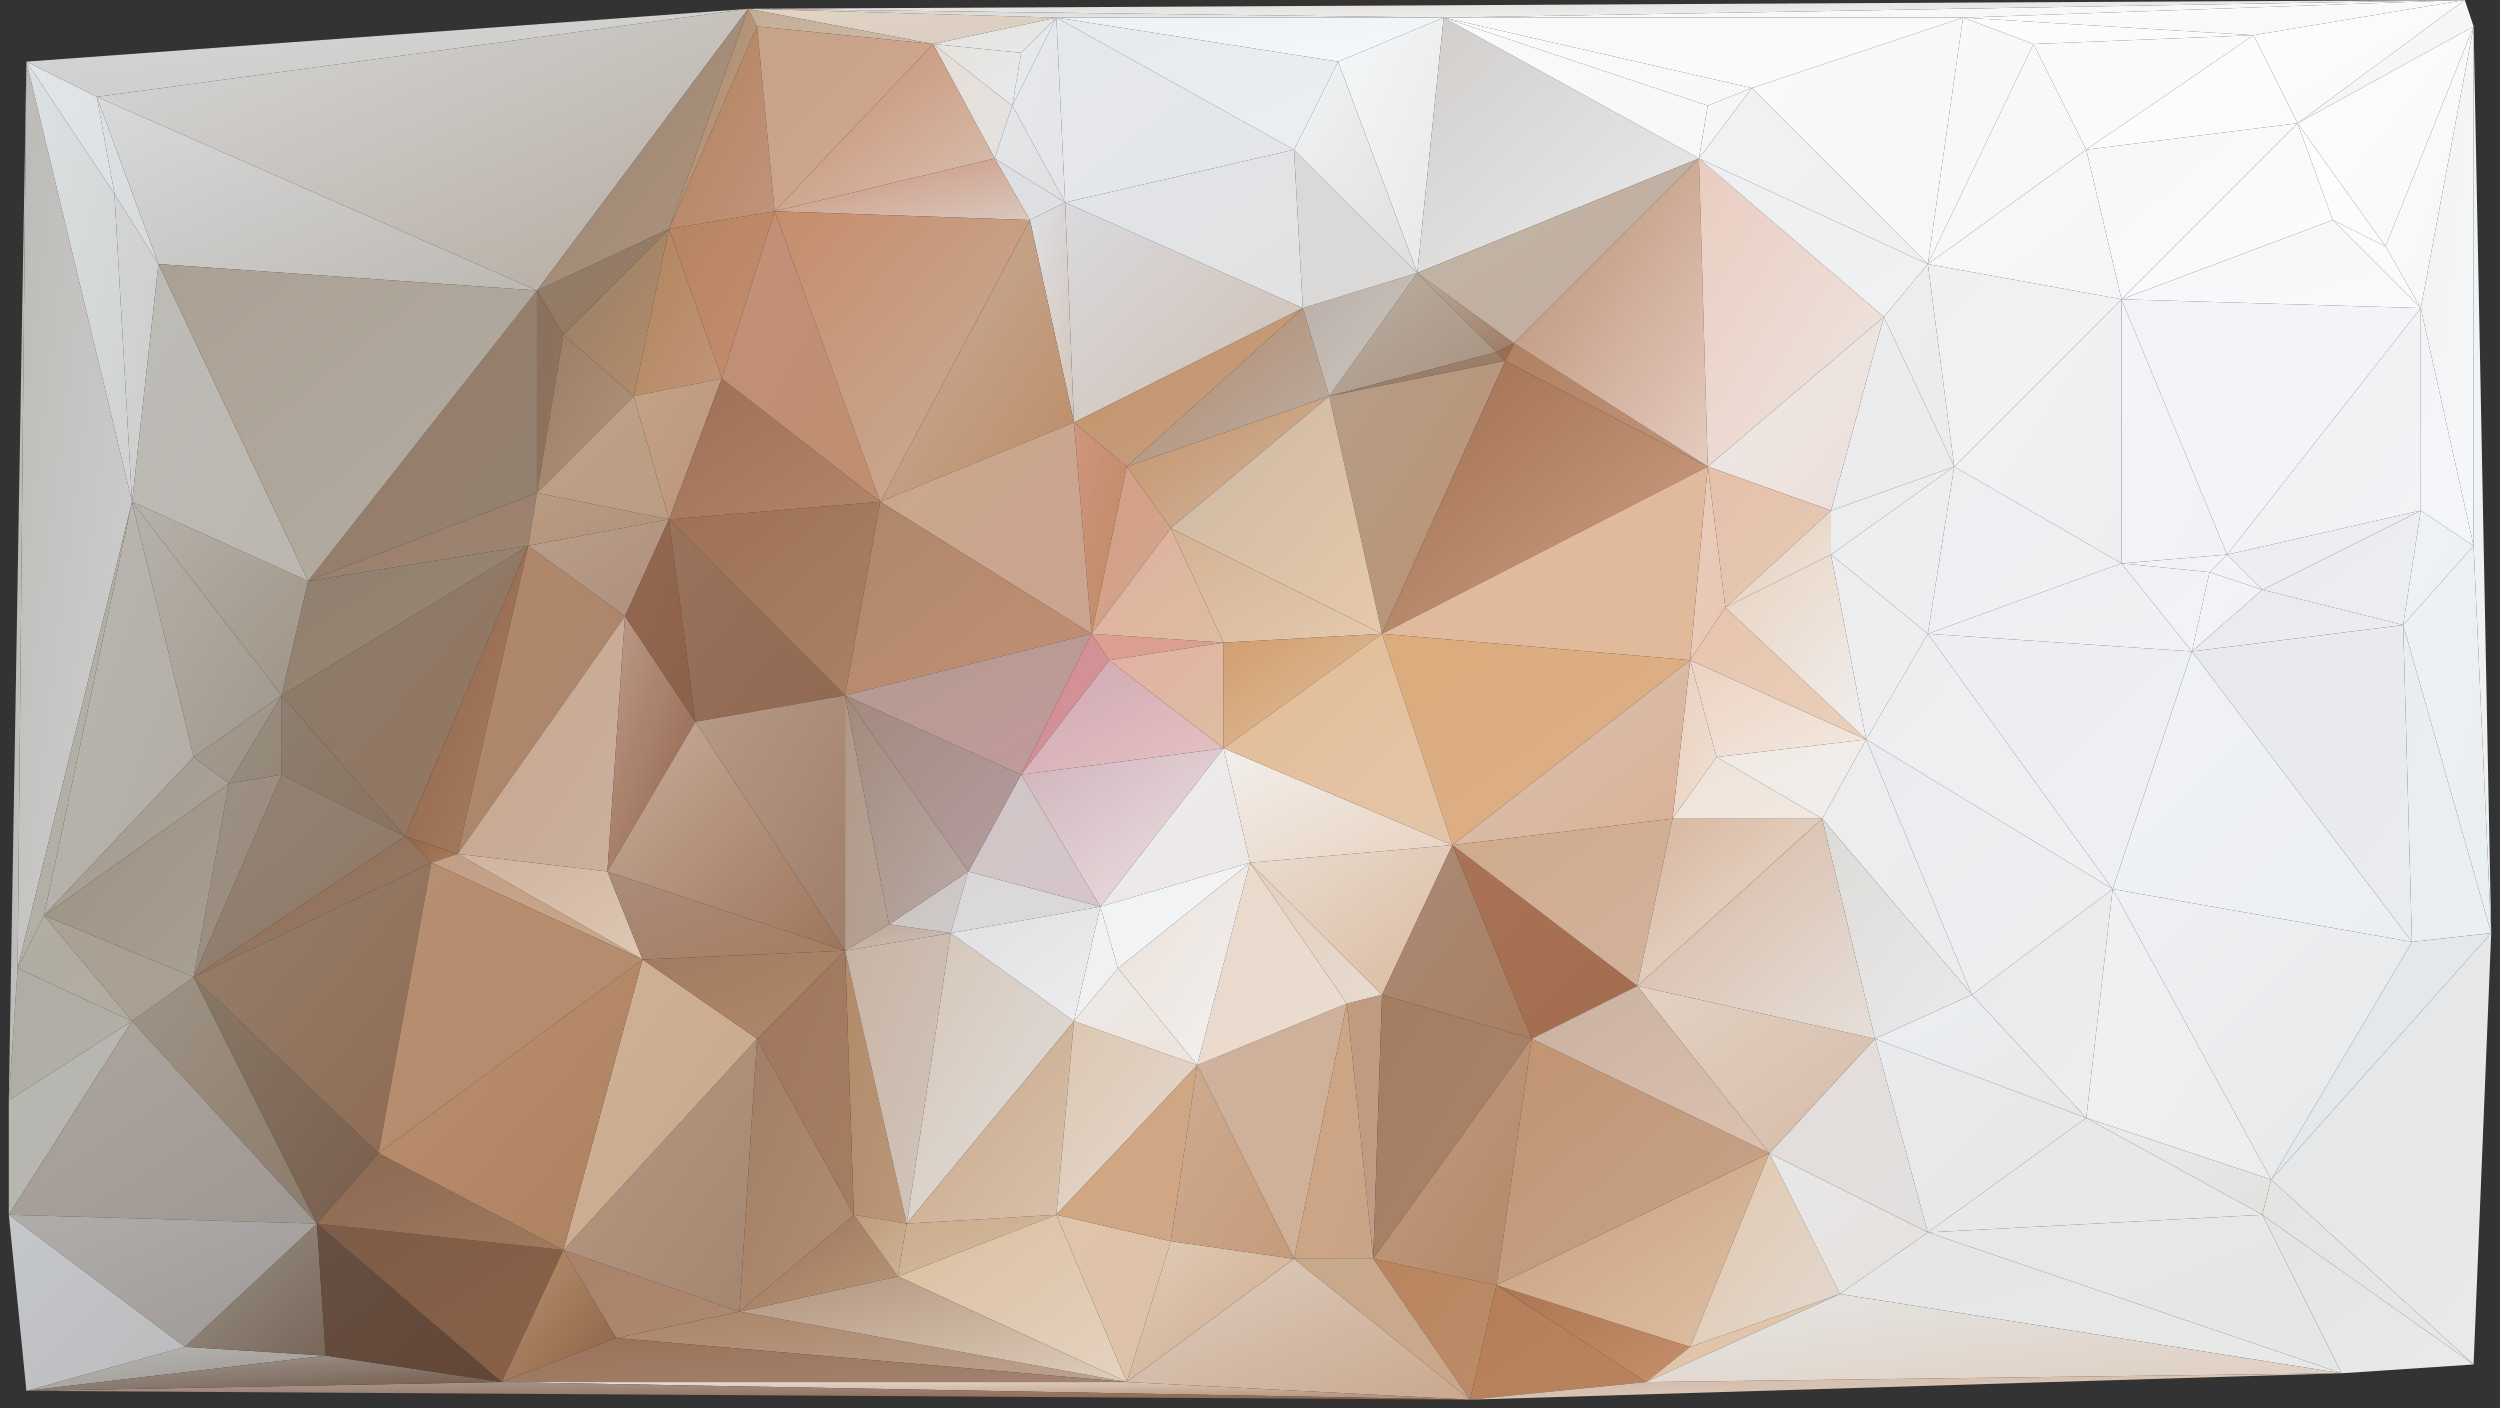 <svg xmlns="http://www.w3.org/2000/svg" width="284" height="160" version="1.1"><rect width="100%" height="100%" fill="#333333" stroke="none"/><defs><linearGradient id="gr0" x1="0%" x2="100%" y1="0%" y2="100%"><stop offset="0%" stop-color="rgb(178,138,104)"/><stop offset="100%" stop-color="rgb(186,151,121)"/></linearGradient></defs><polygon id="triangle36" points="97,138 103,139 96,108" style="fill: url(#gr0); stroke: rgb(0, 0, 0); stroke-width: 0;"/><defs><linearGradient id="gr1" x1="0%" x2="100%" y1="0%" y2="100%"><stop offset="0%" stop-color="rgb(178,153,136)"/><stop offset="100%" stop-color="rgb(181,162,149)"/></linearGradient></defs><polygon id="triangle36" points="96,108 101,105 96,79" style="fill: url(#gr1); stroke: rgb(0, 0, 0); stroke-width: 0;"/><defs><linearGradient id="gr2" x1="0%" x2="100%" y1="0%" y2="100%"><stop offset="0%" stop-color="rgb(189,177,165)"/><stop offset="100%" stop-color="rgb(166,144,126)"/></linearGradient></defs><polygon id="triangle36" points="161,31 170,40 151,45" style="fill: url(#gr2); stroke: rgb(0, 0, 0); stroke-width: 0;"/><defs><linearGradient id="gr3" x1="0%" x2="100%" y1="0%" y2="100%"><stop offset="0%" stop-color="rgb(188,186,182)"/><stop offset="100%" stop-color="rgb(207,208,209)"/></linearGradient></defs><polygon id="triangle36" points="2,110 3,7 15,57" style="fill: url(#gr3); stroke: rgb(0, 0, 0); stroke-width: 0;"/><defs><linearGradient id="gr4" x1="0%" x2="100%" y1="0%" y2="100%"><stop offset="0%" stop-color="rgb(185,186,186)"/><stop offset="100%" stop-color="rgb(154,147,139)"/></linearGradient></defs><polygon id="triangle36" points="3,158 21,153 37,154" style="fill: url(#gr4); stroke: rgb(0, 0, 0); stroke-width: 0;"/><defs><linearGradient id="gr5" x1="0%" x2="100%" y1="0%" y2="100%"><stop offset="0%" stop-color="rgb(182,178,171)"/><stop offset="100%" stop-color="rgb(161,152,139)"/></linearGradient></defs><polygon id="triangle36" points="15,57 22,86 32,79" style="fill: url(#gr5); stroke: rgb(0, 0, 0); stroke-width: 0;"/><defs><linearGradient id="gr6" x1="0%" x2="100%" y1="0%" y2="100%"><stop offset="0%" stop-color="rgb(165,156,144)"/><stop offset="100%" stop-color="rgb(156,145,132)"/></linearGradient></defs><polygon id="triangle36" points="22,86 26,89 32,79" style="fill: url(#gr6); stroke: rgb(0, 0, 0); stroke-width: 0;"/><defs><linearGradient id="gr7" x1="0%" x2="100%" y1="0%" y2="100%"><stop offset="0%" stop-color="rgb(155,144,130)"/><stop offset="100%" stop-color="rgb(148,135,120)"/></linearGradient></defs><polygon id="triangle36" points="26,89 32,88 32,79" style="fill: url(#gr7); stroke: rgb(0, 0, 0); stroke-width: 0;"/><defs><linearGradient id="gr8" x1="0%" x2="100%" y1="0%" y2="100%"><stop offset="0%" stop-color="rgb(141,127,112)"/><stop offset="100%" stop-color="rgb(138,114,95)"/></linearGradient></defs><polygon id="triangle36" points="32,88 46,95 32,79" style="fill: url(#gr8); stroke: rgb(0, 0, 0); stroke-width: 0;"/><defs><linearGradient id="gr9" x1="0%" x2="100%" y1="0%" y2="100%"><stop offset="0%" stop-color="rgb(236,236,237)"/><stop offset="100%" stop-color="rgb(234,236,237)"/></linearGradient></defs><polygon id="triangle36" points="208,58 214,36 222,53" style="fill: url(#gr9); stroke: rgb(0, 0, 0); stroke-width: 0;"/><defs><linearGradient id="gr10" x1="0%" x2="100%" y1="0%" y2="100%"><stop offset="0%" stop-color="rgb(242,243,245)"/><stop offset="100%" stop-color="rgb(237,238,240)"/></linearGradient></defs><polygon id="triangle36" points="241,34 241,64 222,53" style="fill: url(#gr10); stroke: rgb(0, 0, 0); stroke-width: 0;"/><defs><linearGradient id="gr11" x1="0%" x2="100%" y1="0%" y2="100%"><stop offset="0%" stop-color="rgb(238,234,231)"/><stop offset="100%" stop-color="rgb(236,222,217)"/></linearGradient></defs><polygon id="triangle36" points="208,58 214,36 194,53" style="fill: url(#gr11); stroke: rgb(0, 0, 0); stroke-width: 0;"/><defs><linearGradient id="gr12" x1="0%" x2="100%" y1="0%" y2="100%"><stop offset="0%" stop-color="rgb(193,154,127)"/><stop offset="100%" stop-color="rgb(192,156,131)"/></linearGradient></defs><polygon id="triangle36" points="153,114 157,113 156,143" style="fill: url(#gr12); stroke: rgb(0, 0, 0); stroke-width: 0;"/><defs><linearGradient id="gr13" x1="0%" x2="100%" y1="0%" y2="100%"><stop offset="0%" stop-color="rgb(185,132,94)"/><stop offset="100%" stop-color="rgb(187,140,105)"/></linearGradient></defs><polygon id="triangle36" points="167,159 170,146 156,143" style="fill: url(#gr13); stroke: rgb(0, 0, 0); stroke-width: 0;"/><defs><linearGradient id="gr14" x1="0%" x2="100%" y1="0%" y2="100%"><stop offset="0%" stop-color="rgb(230,226,221)"/><stop offset="100%" stop-color="rgb(231,234,236)"/></linearGradient></defs><polygon id="triangle36" points="106,5 116,6 115,12" style="fill: url(#gr14); stroke: rgb(0, 0, 0); stroke-width: 0;"/><defs><linearGradient id="gr15" x1="0%" x2="100%" y1="0%" y2="100%"><stop offset="0%" stop-color="rgb(176,174,164)"/><stop offset="100%" stop-color="rgb(177,174,165)"/></linearGradient></defs><polygon id="triangle36" points="2,110 15,116 1,125" style="fill: url(#gr15); stroke: rgb(0, 0, 0); stroke-width: 0;"/><defs><linearGradient id="gr16" x1="0%" x2="100%" y1="0%" y2="100%"><stop offset="0%" stop-color="rgb(179,176,169)"/><stop offset="100%" stop-color="rgb(197,198,196)"/></linearGradient></defs><polygon id="triangle36" points="2,110 3,7 1,125" style="fill: url(#gr16); stroke: rgb(0, 0, 0); stroke-width: 0;"/><defs><linearGradient id="gr17" x1="0%" x2="100%" y1="0%" y2="100%"><stop offset="0%" stop-color="rgb(170,131,102)"/><stop offset="100%" stop-color="rgb(188,164,145)"/></linearGradient></defs><polygon id="triangle36" points="70,152 128,157 84,149" style="fill: url(#gr17); stroke: rgb(0, 0, 0); stroke-width: 0;"/><defs><linearGradient id="gr18" x1="0%" x2="100%" y1="0%" y2="100%"><stop offset="0%" stop-color="rgb(234,204,187)"/><stop offset="100%" stop-color="rgb(232,199,179)"/></linearGradient></defs><polygon id="triangle36" points="192,75 194,53 196,69" style="fill: url(#gr18); stroke: rgb(0, 0, 0); stroke-width: 0;"/><defs><linearGradient id="gr19" x1="0%" x2="100%" y1="0%" y2="100%"><stop offset="0%" stop-color="rgb(229,192,171)"/><stop offset="100%" stop-color="rgb(230,202,181)"/></linearGradient></defs><polygon id="triangle36" points="194,53 208,58 196,69" style="fill: url(#gr19); stroke: rgb(0, 0, 0); stroke-width: 0;"/><defs><linearGradient id="gr20" x1="0%" x2="100%" y1="0%" y2="100%"><stop offset="0%" stop-color="rgb(229,225,220)"/><stop offset="100%" stop-color="rgb(230,233,236)"/></linearGradient></defs><polygon id="triangle36" points="106,5 116,6 120,2" style="fill: url(#gr20); stroke: rgb(0, 0, 0); stroke-width: 0;"/><defs><linearGradient id="gr21" x1="0%" x2="100%" y1="0%" y2="100%"><stop offset="0%" stop-color="rgb(230,233,235)"/><stop offset="100%" stop-color="rgb(229,233,236)"/></linearGradient></defs><polygon id="triangle36" points="115,12 116,6 120,2" style="fill: url(#gr21); stroke: rgb(0, 0, 0); stroke-width: 0;"/><defs><linearGradient id="gr22" x1="0%" x2="100%" y1="0%" y2="100%"><stop offset="0%" stop-color="rgb(231,232,234)"/><stop offset="100%" stop-color="rgb(227,229,233)"/></linearGradient></defs><polygon id="triangle36" points="115,12 121,23 120,2" style="fill: url(#gr22); stroke: rgb(0, 0, 0); stroke-width: 0;"/><defs><linearGradient id="gr23" x1="0%" x2="100%" y1="0%" y2="100%"><stop offset="0%" stop-color="rgb(229,229,229)"/><stop offset="100%" stop-color="rgb(231,233,233)"/></linearGradient></defs><polygon id="triangle36" points="209,147 266,156 219,140" style="fill: url(#gr23); stroke: rgb(0, 0, 0); stroke-width: 0;"/><defs><linearGradient id="gr24" x1="0%" x2="100%" y1="0%" y2="100%"><stop offset="0%" stop-color="rgb(253,253,253)"/><stop offset="100%" stop-color="rgb(248,248,248)"/></linearGradient></defs><polygon id="triangle36" points="261,14 280,0 256,4" style="fill: url(#gr24); stroke: rgb(0, 0, 0); stroke-width: 0;"/><defs><linearGradient id="gr25" x1="0%" x2="100%" y1="0%" y2="100%"><stop offset="0%" stop-color="rgb(145,127,108)"/><stop offset="100%" stop-color="rgb(149,119,93)"/></linearGradient></defs><polygon id="triangle36" points="61,33 64,38 76,26" style="fill: url(#gr25); stroke: rgb(0, 0, 0); stroke-width: 0;"/><defs><linearGradient id="gr26" x1="0%" x2="100%" y1="0%" y2="100%"><stop offset="0%" stop-color="rgb(187,172,159)"/><stop offset="100%" stop-color="rgb(157,124,100)"/></linearGradient></defs><polygon id="triangle36" points="161,31 170,40 172,39" style="fill: url(#gr26); stroke: rgb(0, 0, 0); stroke-width: 0;"/><defs><linearGradient id="gr27" x1="0%" x2="100%" y1="0%" y2="100%"><stop offset="0%" stop-color="rgb(207,149,127)"/><stop offset="100%" stop-color="rgb(190,138,97)"/></linearGradient></defs><polygon id="triangle36" points="124,72 128,53 122,48" style="fill: url(#gr27); stroke: rgb(0, 0, 0); stroke-width: 0;"/><defs><linearGradient id="gr28" x1="0%" x2="100%" y1="0%" y2="100%"><stop offset="0%" stop-color="rgb(231,233,234)"/><stop offset="100%" stop-color="rgb(237,238,240)"/></linearGradient></defs><polygon id="triangle36" points="224,113 237,127 240,101" style="fill: url(#gr28); stroke: rgb(0, 0, 0); stroke-width: 0;"/><defs><linearGradient id="gr29" x1="0%" x2="100%" y1="0%" y2="100%"><stop offset="0%" stop-color="rgb(230,232,232)"/><stop offset="100%" stop-color="rgb(232,232,232)"/></linearGradient></defs><polygon id="triangle36" points="219,140 237,127 257,138" style="fill: url(#gr29); stroke: rgb(0, 0, 0); stroke-width: 0;"/><defs><linearGradient id="gr30" x1="0%" x2="100%" y1="0%" y2="100%"><stop offset="0%" stop-color="rgb(230,231,231)"/><stop offset="100%" stop-color="rgb(229,230,230)"/></linearGradient></defs><polygon id="triangle36" points="219,140 266,156 257,138" style="fill: url(#gr30); stroke: rgb(0, 0, 0); stroke-width: 0;"/><defs><linearGradient id="gr31" x1="0%" x2="100%" y1="0%" y2="100%"><stop offset="0%" stop-color="rgb(191,166,148)"/><stop offset="100%" stop-color="rgb(205,195,189)"/></linearGradient></defs><polygon id="triangle36" points="96,108 101,105 108,106" style="fill: url(#gr31); stroke: rgb(0, 0, 0); stroke-width: 0;"/><defs><linearGradient id="gr32" x1="0%" x2="100%" y1="0%" y2="100%"><stop offset="0%" stop-color="rgb(199,179,164)"/><stop offset="100%" stop-color="rgb(211,199,188)"/></linearGradient></defs><polygon id="triangle36" points="96,108 103,139 108,106" style="fill: url(#gr32); stroke: rgb(0, 0, 0); stroke-width: 0;"/><defs><linearGradient id="gr33" x1="0%" x2="100%" y1="0%" y2="100%"><stop offset="0%" stop-color="rgb(162,141,125)"/><stop offset="100%" stop-color="rgb(147,112,87)"/></linearGradient></defs><polygon id="triangle36" points="151,45 170,40 171,41" style="fill: url(#gr33); stroke: rgb(0, 0, 0); stroke-width: 0;"/><defs><linearGradient id="gr34" x1="0%" x2="100%" y1="0%" y2="100%"><stop offset="0%" stop-color="rgb(149,113,86)"/><stop offset="100%" stop-color="rgb(150,109,82)"/></linearGradient></defs><polygon id="triangle36" points="170,40 172,39 171,41" style="fill: url(#gr34); stroke: rgb(0, 0, 0); stroke-width: 0;"/><defs><linearGradient id="gr35" x1="0%" x2="100%" y1="0%" y2="100%"><stop offset="0%" stop-color="rgb(176,130,97)"/><stop offset="100%" stop-color="rgb(193,149,124)"/></linearGradient></defs><polygon id="triangle36" points="172,39 194,53 171,41" style="fill: url(#gr35); stroke: rgb(0, 0, 0); stroke-width: 0;"/><defs><linearGradient id="gr36" x1="0%" x2="100%" y1="0%" y2="100%"><stop offset="0%" stop-color="rgb(139,124,108)"/><stop offset="100%" stop-color="rgb(149,117,95)"/></linearGradient></defs><polygon id="triangle36" points="32,79 46,95 60,62" style="fill: url(#gr36); stroke: rgb(0, 0, 0); stroke-width: 0;"/><defs><linearGradient id="gr37" x1="0%" x2="100%" y1="0%" y2="100%"><stop offset="0%" stop-color="rgb(246,247,249)"/><stop offset="100%" stop-color="rgb(251,252,253)"/></linearGradient></defs><polygon id="triangle36" points="241,34 261,14 265,25" style="fill: url(#gr37); stroke: rgb(0, 0, 0); stroke-width: 0;"/><defs><linearGradient id="gr38" x1="0%" x2="100%" y1="0%" y2="100%"><stop offset="0%" stop-color="rgb(253,253,253)"/><stop offset="100%" stop-color="rgb(252,252,253)"/></linearGradient></defs><polygon id="triangle36" points="261,14 271,28 265,25" style="fill: url(#gr38); stroke: rgb(0, 0, 0); stroke-width: 0;"/><defs><linearGradient id="gr39" x1="0%" x2="100%" y1="0%" y2="100%"><stop offset="0%" stop-color="rgb(152,125,99)"/><stop offset="100%" stop-color="rgb(179,142,110)"/></linearGradient></defs><polygon id="triangle36" points="64,38 76,26 72,45" style="fill: url(#gr39); stroke: rgb(0, 0, 0); stroke-width: 0;"/><defs><linearGradient id="gr40" x1="0%" x2="100%" y1="0%" y2="100%"><stop offset="0%" stop-color="rgb(178,132,93)"/><stop offset="100%" stop-color="rgb(193,149,119)"/></linearGradient></defs><polygon id="triangle36" points="76,26 82,43 72,45" style="fill: url(#gr40); stroke: rgb(0, 0, 0); stroke-width: 0;"/><defs><linearGradient id="gr41" x1="0%" x2="100%" y1="0%" y2="100%"><stop offset="0%" stop-color="rgb(137,113,94)"/><stop offset="100%" stop-color="rgb(145,114,92)"/></linearGradient></defs><polygon id="triangle36" points="61,33 64,38 61,56" style="fill: url(#gr41); stroke: rgb(0, 0, 0); stroke-width: 0;"/><defs><linearGradient id="gr42" x1="0%" x2="100%" y1="0%" y2="100%"><stop offset="0%" stop-color="rgb(153,125,103)"/><stop offset="100%" stop-color="rgb(181,148,120)"/></linearGradient></defs><polygon id="triangle36" points="64,38 72,45 61,56" style="fill: url(#gr42); stroke: rgb(0, 0, 0); stroke-width: 0;"/><defs><linearGradient id="gr43" x1="0%" x2="100%" y1="0%" y2="100%"><stop offset="0%" stop-color="rgb(222,206,192)"/><stop offset="100%" stop-color="rgb(201,168,142)"/></linearGradient></defs><polygon id="triangle36" points="128,157 167,159 147,143" style="fill: url(#gr43); stroke: rgb(0, 0, 0); stroke-width: 0;"/><defs><linearGradient id="gr44" x1="0%" x2="100%" y1="0%" y2="100%"><stop offset="0%" stop-color="rgb(207,177,156)"/><stop offset="100%" stop-color="rgb(207,177,153)"/></linearGradient></defs><polygon id="triangle36" points="136,121 153,114 147,143" style="fill: url(#gr44); stroke: rgb(0, 0, 0); stroke-width: 0;"/><defs><linearGradient id="gr45" x1="0%" x2="100%" y1="0%" y2="100%"><stop offset="0%" stop-color="rgb(208,166,132)"/><stop offset="100%" stop-color="rgb(201,164,135)"/></linearGradient></defs><polygon id="triangle36" points="153,114 156,143 147,143" style="fill: url(#gr45); stroke: rgb(0, 0, 0); stroke-width: 0;"/><defs><linearGradient id="gr46" x1="0%" x2="100%" y1="0%" y2="100%"><stop offset="0%" stop-color="rgb(201,169,140)"/><stop offset="100%" stop-color="rgb(202,167,139)"/></linearGradient></defs><polygon id="triangle36" points="156,143 167,159 147,143" style="fill: url(#gr46); stroke: rgb(0, 0, 0); stroke-width: 0;"/><defs><linearGradient id="gr47" x1="0%" x2="100%" y1="0%" y2="100%"><stop offset="0%" stop-color="rgb(182,178,171)"/><stop offset="100%" stop-color="rgb(160,148,134)"/></linearGradient></defs><polygon id="triangle36" points="15,57 32,79 35,66" style="fill: url(#gr47); stroke: rgb(0, 0, 0); stroke-width: 0;"/><defs><linearGradient id="gr48" x1="0%" x2="100%" y1="0%" y2="100%"><stop offset="0%" stop-color="rgb(141,126,109)"/><stop offset="100%" stop-color="rgb(159,137,119)"/></linearGradient></defs><polygon id="triangle36" points="32,79 60,62 35,66" style="fill: url(#gr48); stroke: rgb(0, 0, 0); stroke-width: 0;"/><defs><linearGradient id="gr49" x1="0%" x2="100%" y1="0%" y2="100%"><stop offset="0%" stop-color="rgb(155,127,107)"/><stop offset="100%" stop-color="rgb(156,133,113)"/></linearGradient></defs><polygon id="triangle36" points="60,62 61,56 35,66" style="fill: url(#gr49); stroke: rgb(0, 0, 0); stroke-width: 0;"/><defs><linearGradient id="gr50" x1="0%" x2="100%" y1="0%" y2="100%"><stop offset="0%" stop-color="rgb(152,124,102)"/><stop offset="100%" stop-color="rgb(147,129,113)"/></linearGradient></defs><polygon id="triangle36" points="61,56 61,33 35,66" style="fill: url(#gr50); stroke: rgb(0, 0, 0); stroke-width: 0;"/><defs><linearGradient id="gr51" x1="0%" x2="100%" y1="0%" y2="100%"><stop offset="0%" stop-color="rgb(180,126,89)"/><stop offset="100%" stop-color="rgb(185,132,93)"/></linearGradient></defs><polygon id="triangle36" points="167,159 170,146 187,157" style="fill: url(#gr51); stroke: rgb(0, 0, 0); stroke-width: 0;"/><defs><linearGradient id="gr52" x1="0%" x2="100%" y1="0%" y2="100%"><stop offset="0%" stop-color="rgb(209,183,165)"/><stop offset="100%" stop-color="rgb(223,207,193)"/></linearGradient></defs><polygon id="triangle36" points="167,159 266,156 187,157" style="fill: url(#gr52); stroke: rgb(0, 0, 0); stroke-width: 0;"/><defs><linearGradient id="gr53" x1="0%" x2="100%" y1="0%" y2="100%"><stop offset="0%" stop-color="rgb(172,116,83)"/><stop offset="100%" stop-color="rgb(196,144,106)"/></linearGradient></defs><polygon id="triangle36" points="170,146 192,153 187,157" style="fill: url(#gr53); stroke: rgb(0, 0, 0); stroke-width: 0;"/><defs><linearGradient id="gr54" x1="0%" x2="100%" y1="0%" y2="100%"><stop offset="0%" stop-color="rgb(226,197,166)"/><stop offset="100%" stop-color="rgb(222,197,175)"/></linearGradient></defs><polygon id="triangle36" points="192,153 209,147 187,157" style="fill: url(#gr54); stroke: rgb(0, 0, 0); stroke-width: 0;"/><defs><linearGradient id="gr55" x1="0%" x2="100%" y1="0%" y2="100%"><stop offset="0%" stop-color="rgb(229,230,230)"/><stop offset="100%" stop-color="rgb(223,206,192)"/></linearGradient></defs><polygon id="triangle36" points="209,147 266,156 187,157" style="fill: url(#gr55); stroke: rgb(0, 0, 0); stroke-width: 0;"/><defs><linearGradient id="gr56" x1="0%" x2="100%" y1="0%" y2="100%"><stop offset="0%" stop-color="rgb(203,174,144)"/><stop offset="100%" stop-color="rgb(212,184,154)"/></linearGradient></defs><polygon id="triangle36" points="103,139 120,138 102,145" style="fill: url(#gr56); stroke: rgb(0, 0, 0); stroke-width: 0;"/><defs><linearGradient id="gr57" x1="0%" x2="100%" y1="0%" y2="100%"><stop offset="0%" stop-color="rgb(220,190,160)"/><stop offset="100%" stop-color="rgb(228,210,191)"/></linearGradient></defs><polygon id="triangle36" points="120,138 128,157 102,145" style="fill: url(#gr57); stroke: rgb(0, 0, 0); stroke-width: 0;"/><defs><linearGradient id="gr58" x1="0%" x2="100%" y1="0%" y2="100%"><stop offset="0%" stop-color="rgb(177,148,126)"/><stop offset="100%" stop-color="rgb(223,206,187)"/></linearGradient></defs><polygon id="triangle36" points="84,149 128,157 102,145" style="fill: url(#gr58); stroke: rgb(0, 0, 0); stroke-width: 0;"/><defs><linearGradient id="gr59" x1="0%" x2="100%" y1="0%" y2="100%"><stop offset="0%" stop-color="rgb(153,114,88)"/><stop offset="100%" stop-color="rgb(187,152,122)"/></linearGradient></defs><polygon id="triangle36" points="84,149 97,138 102,145" style="fill: url(#gr59); stroke: rgb(0, 0, 0); stroke-width: 0;"/><defs><linearGradient id="gr60" x1="0%" x2="100%" y1="0%" y2="100%"><stop offset="0%" stop-color="rgb(190,155,122)"/><stop offset="100%" stop-color="rgb(206,179,151)"/></linearGradient></defs><polygon id="triangle36" points="97,138 103,139 102,145" style="fill: url(#gr60); stroke: rgb(0, 0, 0); stroke-width: 0;"/><defs><linearGradient id="gr61" x1="0%" x2="100%" y1="0%" y2="100%"><stop offset="0%" stop-color="rgb(170,130,104)"/><stop offset="100%" stop-color="rgb(171,137,113)"/></linearGradient></defs><polygon id="triangle36" points="70,152 84,149 64,142" style="fill: url(#gr61); stroke: rgb(0, 0, 0); stroke-width: 0;"/><defs><linearGradient id="gr62" x1="0%" x2="100%" y1="0%" y2="100%"><stop offset="0%" stop-color="rgb(221,158,148)"/><stop offset="100%" stop-color="rgb(217,159,142)"/></linearGradient></defs><polygon id="triangle36" points="124,72 139,73 126,75" style="fill: url(#gr62); stroke: rgb(0, 0, 0); stroke-width: 0;"/><defs><linearGradient id="gr63" x1="0%" x2="100%" y1="0%" y2="100%"><stop offset="0%" stop-color="rgb(185,155,131)"/><stop offset="100%" stop-color="rgb(177,145,121)"/></linearGradient></defs><polygon id="triangle36" points="60,62 61,56 76,59" style="fill: url(#gr63); stroke: rgb(0, 0, 0); stroke-width: 0;"/><defs><linearGradient id="gr64" x1="0%" x2="100%" y1="0%" y2="100%"><stop offset="0%" stop-color="rgb(189,160,136)"/><stop offset="100%" stop-color="rgb(188,157,132)"/></linearGradient></defs><polygon id="triangle36" points="61,56 72,45 76,59" style="fill: url(#gr64); stroke: rgb(0, 0, 0); stroke-width: 0;"/><defs><linearGradient id="gr65" x1="0%" x2="100%" y1="0%" y2="100%"><stop offset="0%" stop-color="rgb(196,163,134)"/><stop offset="100%" stop-color="rgb(187,148,125)"/></linearGradient></defs><polygon id="triangle36" points="72,45 82,43 76,59" style="fill: url(#gr65); stroke: rgb(0, 0, 0); stroke-width: 0;"/><defs><linearGradient id="gr66" x1="0%" x2="100%" y1="0%" y2="100%"><stop offset="0%" stop-color="rgb(182,157,137)"/><stop offset="100%" stop-color="rgb(186,146,111)"/></linearGradient></defs><polygon id="triangle36" points="151,45 171,41 157,72" style="fill: url(#gr66); stroke: rgb(0, 0, 0); stroke-width: 0;"/><defs><linearGradient id="gr67" x1="0%" x2="100%" y1="0%" y2="100%"><stop offset="0%" stop-color="rgb(159,108,79)"/><stop offset="100%" stop-color="rgb(209,164,134)"/></linearGradient></defs><polygon id="triangle36" points="171,41 194,53 157,72" style="fill: url(#gr67); stroke: rgb(0, 0, 0); stroke-width: 0;"/><defs><linearGradient id="gr68" x1="0%" x2="100%" y1="0%" y2="100%"><stop offset="0%" stop-color="rgb(225,184,157)"/><stop offset="100%" stop-color="rgb(225,186,155)"/></linearGradient></defs><polygon id="triangle36" points="192,75 194,53 157,72" style="fill: url(#gr68); stroke: rgb(0, 0, 0); stroke-width: 0;"/><defs><linearGradient id="gr69" x1="0%" x2="100%" y1="0%" y2="100%"><stop offset="0%" stop-color="rgb(146,101,74)"/><stop offset="100%" stop-color="rgb(168,122,94)"/></linearGradient></defs><polygon id="triangle36" points="46,95 49,98 52,97" style="fill: url(#gr69); stroke: rgb(0, 0, 0); stroke-width: 0;"/><defs><linearGradient id="gr70" x1="0%" x2="100%" y1="0%" y2="100%"><stop offset="0%" stop-color="rgb(141,96,68)"/><stop offset="100%" stop-color="rgb(170,128,100)"/></linearGradient></defs><polygon id="triangle36" points="46,95 60,62 52,97" style="fill: url(#gr70); stroke: rgb(0, 0, 0); stroke-width: 0;"/><defs><linearGradient id="gr71" x1="0%" x2="100%" y1="0%" y2="100%"><stop offset="0%" stop-color="rgb(157,145,132)"/><stop offset="100%" stop-color="rgb(152,138,123)"/></linearGradient></defs><polygon id="triangle36" points="26,89 32,88 22,111" style="fill: url(#gr71); stroke: rgb(0, 0, 0); stroke-width: 0;"/><defs><linearGradient id="gr72" x1="0%" x2="100%" y1="0%" y2="100%"><stop offset="0%" stop-color="rgb(147,132,118)"/><stop offset="100%" stop-color="rgb(144,119,100)"/></linearGradient></defs><polygon id="triangle36" points="32,88 46,95 22,111" style="fill: url(#gr72); stroke: rgb(0, 0, 0); stroke-width: 0;"/><defs><linearGradient id="gr73" x1="0%" x2="100%" y1="0%" y2="100%"><stop offset="0%" stop-color="rgb(141,107,84)"/><stop offset="100%" stop-color="rgb(154,126,105)"/></linearGradient></defs><polygon id="triangle36" points="46,95 49,98 22,111" style="fill: url(#gr73); stroke: rgb(0, 0, 0); stroke-width: 0;"/><defs><linearGradient id="gr74" x1="0%" x2="100%" y1="0%" y2="100%"><stop offset="0%" stop-color="rgb(231,201,176)"/><stop offset="100%" stop-color="rgb(237,232,227)"/></linearGradient></defs><polygon id="triangle36" points="196,69 208,58 208,63" style="fill: url(#gr74); stroke: rgb(0, 0, 0); stroke-width: 0;"/><defs><linearGradient id="gr75" x1="0%" x2="100%" y1="0%" y2="100%"><stop offset="0%" stop-color="rgb(236,237,237)"/><stop offset="100%" stop-color="rgb(235,236,236)"/></linearGradient></defs><polygon id="triangle36" points="208,58 222,53 208,63" style="fill: url(#gr75); stroke: rgb(0, 0, 0); stroke-width: 0;"/><defs><linearGradient id="gr76" x1="0%" x2="100%" y1="0%" y2="100%"><stop offset="0%" stop-color="rgb(241,241,244)"/><stop offset="100%" stop-color="rgb(236,237,238)"/></linearGradient></defs><polygon id="triangle36" points="237,127 240,101 258,134" style="fill: url(#gr76); stroke: rgb(0, 0, 0); stroke-width: 0;"/><defs><linearGradient id="gr77" x1="0%" x2="100%" y1="0%" y2="100%"><stop offset="0%" stop-color="rgb(235,236,238)"/><stop offset="100%" stop-color="rgb(225,225,222)"/></linearGradient></defs><polygon id="triangle36" points="237,127 257,138 258,134" style="fill: url(#gr77); stroke: rgb(0, 0, 0); stroke-width: 0;"/><defs><linearGradient id="gr78" x1="0%" x2="100%" y1="0%" y2="100%"><stop offset="0%" stop-color="rgb(238,240,243)"/><stop offset="100%" stop-color="rgb(230,232,233)"/></linearGradient></defs><polygon id="triangle36" points="240,101 274,107 258,134" style="fill: url(#gr78); stroke: rgb(0, 0, 0); stroke-width: 0;"/><defs><linearGradient id="gr79" x1="0%" x2="100%" y1="0%" y2="100%"><stop offset="0%" stop-color="rgb(229,232,235)"/><stop offset="100%" stop-color="rgb(230,232,233)"/></linearGradient></defs><polygon id="triangle36" points="274,107 283,106 258,134" style="fill: url(#gr79); stroke: rgb(0, 0, 0); stroke-width: 0;"/><defs><linearGradient id="gr80" x1="0%" x2="100%" y1="0%" y2="100%"><stop offset="0%" stop-color="rgb(200,158,124)"/><stop offset="100%" stop-color="rgb(222,192,164)"/></linearGradient></defs><polygon id="triangle36" points="170,146 192,153 201,131" style="fill: url(#gr80); stroke: rgb(0, 0, 0); stroke-width: 0;"/><defs><linearGradient id="gr81" x1="0%" x2="100%" y1="0%" y2="100%"><stop offset="0%" stop-color="rgb(224,198,171)"/><stop offset="100%" stop-color="rgb(227,218,209)"/></linearGradient></defs><polygon id="triangle36" points="192,153 209,147 201,131" style="fill: url(#gr81); stroke: rgb(0, 0, 0); stroke-width: 0;"/><defs><linearGradient id="gr82" x1="0%" x2="100%" y1="0%" y2="100%"><stop offset="0%" stop-color="rgb(232,232,233)"/><stop offset="100%" stop-color="rgb(229,224,220)"/></linearGradient></defs><polygon id="triangle36" points="209,147 219,140 201,131" style="fill: url(#gr82); stroke: rgb(0, 0, 0); stroke-width: 0;"/><defs><linearGradient id="gr83" x1="0%" x2="100%" y1="0%" y2="100%"><stop offset="0%" stop-color="rgb(213,157,137)"/><stop offset="100%" stop-color="rgb(208,167,135)"/></linearGradient></defs><polygon id="triangle36" points="124,72 128,53 133,60" style="fill: url(#gr83); stroke: rgb(0, 0, 0); stroke-width: 0;"/><defs><linearGradient id="gr84" x1="0%" x2="100%" y1="0%" y2="100%"><stop offset="0%" stop-color="rgb(223,175,160)"/><stop offset="100%" stop-color="rgb(221,189,159)"/></linearGradient></defs><polygon id="triangle36" points="124,72 139,73 133,60" style="fill: url(#gr84); stroke: rgb(0, 0, 0); stroke-width: 0;"/><defs><linearGradient id="gr85" x1="0%" x2="100%" y1="0%" y2="100%"><stop offset="0%" stop-color="rgb(197,145,104)"/><stop offset="100%" stop-color="rgb(209,184,160)"/></linearGradient></defs><polygon id="triangle36" points="128,53 151,45 133,60" style="fill: url(#gr85); stroke: rgb(0, 0, 0); stroke-width: 0;"/><defs><linearGradient id="gr86" x1="0%" x2="100%" y1="0%" y2="100%"><stop offset="0%" stop-color="rgb(212,178,147)"/><stop offset="100%" stop-color="rgb(228,202,174)"/></linearGradient></defs><polygon id="triangle36" points="139,73 157,72 133,60" style="fill: url(#gr86); stroke: rgb(0, 0, 0); stroke-width: 0;"/><defs><linearGradient id="gr87" x1="0%" x2="100%" y1="0%" y2="100%"><stop offset="0%" stop-color="rgb(204,184,164)"/><stop offset="100%" stop-color="rgb(230,201,169)"/></linearGradient></defs><polygon id="triangle36" points="151,45 157,72 133,60" style="fill: url(#gr87); stroke: rgb(0, 0, 0); stroke-width: 0;"/><defs><linearGradient id="gr88" x1="0%" x2="100%" y1="0%" y2="100%"><stop offset="0%" stop-color="rgb(234,235,239)"/><stop offset="100%" stop-color="rgb(236,238,241)"/></linearGradient></defs><polygon id="triangle36" points="257,67 275,58 273,71" style="fill: url(#gr88); stroke: rgb(0, 0, 0); stroke-width: 0;"/><defs><linearGradient id="gr89" x1="0%" x2="100%" y1="0%" y2="100%"><stop offset="0%" stop-color="rgb(234,237,240)"/><stop offset="100%" stop-color="rgb(235,239,242)"/></linearGradient></defs><polygon id="triangle36" points="274,107 283,106 273,71" style="fill: url(#gr89); stroke: rgb(0, 0, 0); stroke-width: 0;"/><defs><linearGradient id="gr90" x1="0%" x2="100%" y1="0%" y2="100%"><stop offset="0%" stop-color="rgb(239,241,245)"/><stop offset="100%" stop-color="rgb(237,240,244)"/></linearGradient></defs><polygon id="triangle36" points="275,58 281,62 273,71" style="fill: url(#gr90); stroke: rgb(0, 0, 0); stroke-width: 0;"/><defs><linearGradient id="gr91" x1="0%" x2="100%" y1="0%" y2="100%"><stop offset="0%" stop-color="rgb(237,242,245)"/><stop offset="100%" stop-color="rgb(234,238,241)"/></linearGradient></defs><polygon id="triangle36" points="281,62 283,106 273,71" style="fill: url(#gr91); stroke: rgb(0, 0, 0); stroke-width: 0;"/><defs><linearGradient id="gr92" x1="0%" x2="100%" y1="0%" y2="100%"><stop offset="0%" stop-color="rgb(213,197,182)"/><stop offset="100%" stop-color="rgb(225,224,223)"/></linearGradient></defs><polygon id="triangle36" points="103,139 108,106 122,116" style="fill: url(#gr92); stroke: rgb(0, 0, 0); stroke-width: 0;"/><defs><linearGradient id="gr93" x1="0%" x2="100%" y1="0%" y2="100%"><stop offset="0%" stop-color="rgb(199,167,137)"/><stop offset="100%" stop-color="rgb(216,193,171)"/></linearGradient></defs><polygon id="triangle36" points="103,139 120,138 122,116" style="fill: url(#gr93); stroke: rgb(0, 0, 0); stroke-width: 0;"/><defs><linearGradient id="gr94" x1="0%" x2="100%" y1="0%" y2="100%"><stop offset="0%" stop-color="rgb(220,198,176)"/><stop offset="100%" stop-color="rgb(230,219,210)"/></linearGradient></defs><polygon id="triangle36" points="120,138 136,121 122,116" style="fill: url(#gr94); stroke: rgb(0, 0, 0); stroke-width: 0;"/><defs><linearGradient id="gr95" x1="0%" x2="100%" y1="0%" y2="100%"><stop offset="0%" stop-color="rgb(240,242,246)"/><stop offset="100%" stop-color="rgb(236,239,242)"/></linearGradient></defs><polygon id="triangle36" points="240,101 274,107 249,74" style="fill: url(#gr95); stroke: rgb(0, 0, 0); stroke-width: 0;"/><defs><linearGradient id="gr96" x1="0%" x2="100%" y1="0%" y2="100%"><stop offset="0%" stop-color="rgb(240,241,245)"/><stop offset="100%" stop-color="rgb(242,244,248)"/></linearGradient></defs><polygon id="triangle36" points="241,64 251,65 249,74" style="fill: url(#gr96); stroke: rgb(0, 0, 0); stroke-width: 0;"/><defs><linearGradient id="gr97" x1="0%" x2="100%" y1="0%" y2="100%"><stop offset="0%" stop-color="rgb(243,244,248)"/><stop offset="100%" stop-color="rgb(239,241,244)"/></linearGradient></defs><polygon id="triangle36" points="251,65 257,67 249,74" style="fill: url(#gr97); stroke: rgb(0, 0, 0); stroke-width: 0;"/><defs><linearGradient id="gr98" x1="0%" x2="100%" y1="0%" y2="100%"><stop offset="0%" stop-color="rgb(233,234,237)"/><stop offset="100%" stop-color="rgb(235,237,240)"/></linearGradient></defs><polygon id="triangle36" points="257,67 273,71 249,74" style="fill: url(#gr98); stroke: rgb(0, 0, 0); stroke-width: 0;"/><defs><linearGradient id="gr99" x1="0%" x2="100%" y1="0%" y2="100%"><stop offset="0%" stop-color="rgb(231,233,236)"/><stop offset="100%" stop-color="rgb(233,235,238)"/></linearGradient></defs><polygon id="triangle36" points="273,71 274,107 249,74" style="fill: url(#gr99); stroke: rgb(0, 0, 0); stroke-width: 0;"/><defs><linearGradient id="gr100" x1="0%" x2="100%" y1="0%" y2="100%"><stop offset="0%" stop-color="rgb(159,148,134)"/><stop offset="100%" stop-color="rgb(139,123,107)"/></linearGradient></defs><polygon id="triangle36" points="15,116 22,111 36,139" style="fill: url(#gr100); stroke: rgb(0, 0, 0); stroke-width: 0;"/><defs><linearGradient id="gr101" x1="0%" x2="100%" y1="0%" y2="100%"><stop offset="0%" stop-color="rgb(154,146,137)"/><stop offset="100%" stop-color="rgb(121,103,89)"/></linearGradient></defs><polygon id="triangle36" points="21,153 37,154 36,139" style="fill: url(#gr101); stroke: rgb(0, 0, 0); stroke-width: 0;"/><defs><linearGradient id="gr102" x1="0%" x2="100%" y1="0%" y2="100%"><stop offset="0%" stop-color="rgb(242,244,247)"/><stop offset="100%" stop-color="rgb(240,242,245)"/></linearGradient></defs><polygon id="triangle36" points="241,34 241,64 253,63" style="fill: url(#gr102); stroke: rgb(0, 0, 0); stroke-width: 0;"/><defs><linearGradient id="gr103" x1="0%" x2="100%" y1="0%" y2="100%"><stop offset="0%" stop-color="rgb(240,241,245)"/><stop offset="100%" stop-color="rgb(243,244,248)"/></linearGradient></defs><polygon id="triangle36" points="241,64 251,65 253,63" style="fill: url(#gr103); stroke: rgb(0, 0, 0); stroke-width: 0;"/><defs><linearGradient id="gr104" x1="0%" x2="100%" y1="0%" y2="100%"><stop offset="0%" stop-color="rgb(243,244,248)"/><stop offset="100%" stop-color="rgb(240,241,245)"/></linearGradient></defs><polygon id="triangle36" points="251,65 257,67 253,63" style="fill: url(#gr104); stroke: rgb(0, 0, 0); stroke-width: 0;"/><defs><linearGradient id="gr105" x1="0%" x2="100%" y1="0%" y2="100%"><stop offset="0%" stop-color="rgb(234,236,240)"/><stop offset="100%" stop-color="rgb(238,240,244)"/></linearGradient></defs><polygon id="triangle36" points="257,67 275,58 253,63" style="fill: url(#gr105); stroke: rgb(0, 0, 0); stroke-width: 0;"/><defs><linearGradient id="gr106" x1="0%" x2="100%" y1="0%" y2="100%"><stop offset="0%" stop-color="rgb(237,210,194)"/><stop offset="100%" stop-color="rgb(242,233,224)"/></linearGradient></defs><polygon id="triangle36" points="192,75 195,86 212,84" style="fill: url(#gr106); stroke: rgb(0, 0, 0); stroke-width: 0;"/><defs><linearGradient id="gr107" x1="0%" x2="100%" y1="0%" y2="100%"><stop offset="0%" stop-color="rgb(232,195,172)"/><stop offset="100%" stop-color="rgb(233,208,187)"/></linearGradient></defs><polygon id="triangle36" points="192,75 196,69 212,84" style="fill: url(#gr107); stroke: rgb(0, 0, 0); stroke-width: 0;"/><defs><linearGradient id="gr108" x1="0%" x2="100%" y1="0%" y2="100%"><stop offset="0%" stop-color="rgb(234,211,192)"/><stop offset="100%" stop-color="rgb(239,239,239)"/></linearGradient></defs><polygon id="triangle36" points="196,69 208,63 212,84" style="fill: url(#gr108); stroke: rgb(0, 0, 0); stroke-width: 0;"/><defs><linearGradient id="gr109" x1="0%" x2="100%" y1="0%" y2="100%"><stop offset="0%" stop-color="rgb(235,236,239)"/><stop offset="100%" stop-color="rgb(239,239,242)"/></linearGradient></defs><polygon id="triangle36" points="224,113 240,101 212,84" style="fill: url(#gr109); stroke: rgb(0, 0, 0); stroke-width: 0;"/><defs><linearGradient id="gr110" x1="0%" x2="100%" y1="0%" y2="100%"><stop offset="0%" stop-color="rgb(239,228,215)"/><stop offset="100%" stop-color="rgb(172,135,110)"/></linearGradient></defs><polygon id="triangle36" points="128,157 167,159 57,157" style="fill: url(#gr110); stroke: rgb(0, 0, 0); stroke-width: 0;"/><defs><linearGradient id="gr111" x1="0%" x2="100%" y1="0%" y2="100%"><stop offset="0%" stop-color="rgb(171,156,149)"/><stop offset="100%" stop-color="rgb(141,98,72)"/></linearGradient></defs><polygon id="triangle36" points="3,158 167,159 57,157" style="fill: url(#gr111); stroke: rgb(0, 0, 0); stroke-width: 0;"/><defs><linearGradient id="gr112" x1="0%" x2="100%" y1="0%" y2="100%"><stop offset="0%" stop-color="rgb(165,160,155)"/><stop offset="100%" stop-color="rgb(113,87,71)"/></linearGradient></defs><polygon id="triangle36" points="3,158 37,154 57,157" style="fill: url(#gr112); stroke: rgb(0, 0, 0); stroke-width: 0;"/><defs><linearGradient id="gr113" x1="0%" x2="100%" y1="0%" y2="100%"><stop offset="0%" stop-color="rgb(102,80,67)"/><stop offset="100%" stop-color="rgb(98,69,52)"/></linearGradient></defs><polygon id="triangle36" points="36,139 37,154 57,157" style="fill: url(#gr113); stroke: rgb(0, 0, 0); stroke-width: 0;"/><defs><linearGradient id="gr114" x1="0%" x2="100%" y1="0%" y2="100%"><stop offset="0%" stop-color="rgb(125,92,71)"/><stop offset="100%" stop-color="rgb(139,97,71)"/></linearGradient></defs><polygon id="triangle36" points="36,139 64,142 57,157" style="fill: url(#gr114); stroke: rgb(0, 0, 0); stroke-width: 0;"/><defs><linearGradient id="gr115" x1="0%" x2="100%" y1="0%" y2="100%"><stop offset="0%" stop-color="rgb(185,146,113)"/><stop offset="100%" stop-color="rgb(142,98,69)"/></linearGradient></defs><polygon id="triangle36" points="64,142 70,152 57,157" style="fill: url(#gr115); stroke: rgb(0, 0, 0); stroke-width: 0;"/><defs><linearGradient id="gr116" x1="0%" x2="100%" y1="0%" y2="100%"><stop offset="0%" stop-color="rgb(156,113,86)"/><stop offset="100%" stop-color="rgb(161,132,113)"/></linearGradient></defs><polygon id="triangle36" points="70,152 128,157 57,157" style="fill: url(#gr116); stroke: rgb(0, 0, 0); stroke-width: 0;"/><defs><linearGradient id="gr117" x1="0%" x2="100%" y1="0%" y2="100%"><stop offset="0%" stop-color="rgb(249,251,251)"/><stop offset="100%" stop-color="rgb(249,250,249)"/></linearGradient></defs><polygon id="triangle36" points="231,5 256,4 237,17" style="fill: url(#gr117); stroke: rgb(0, 0, 0); stroke-width: 0;"/><defs><linearGradient id="gr118" x1="0%" x2="100%" y1="0%" y2="100%"><stop offset="0%" stop-color="rgb(246,247,249)"/><stop offset="100%" stop-color="rgb(250,251,251)"/></linearGradient></defs><polygon id="triangle36" points="241,34 261,14 237,17" style="fill: url(#gr118); stroke: rgb(0, 0, 0); stroke-width: 0;"/><defs><linearGradient id="gr119" x1="0%" x2="100%" y1="0%" y2="100%"><stop offset="0%" stop-color="rgb(253,253,253)"/><stop offset="100%" stop-color="rgb(251,251,251)"/></linearGradient></defs><polygon id="triangle36" points="256,4 261,14 237,17" style="fill: url(#gr119); stroke: rgb(0, 0, 0); stroke-width: 0;"/><defs><linearGradient id="gr120" x1="0%" x2="100%" y1="0%" y2="100%"><stop offset="0%" stop-color="rgb(237,237,239)"/><stop offset="100%" stop-color="rgb(239,239,241)"/></linearGradient></defs><polygon id="triangle36" points="208,63 212,84 219,72" style="fill: url(#gr120); stroke: rgb(0, 0, 0); stroke-width: 0;"/><defs><linearGradient id="gr121" x1="0%" x2="100%" y1="0%" y2="100%"><stop offset="0%" stop-color="rgb(237,238,239)"/><stop offset="100%" stop-color="rgb(236,238,239)"/></linearGradient></defs><polygon id="triangle36" points="208,63 222,53 219,72" style="fill: url(#gr121); stroke: rgb(0, 0, 0); stroke-width: 0;"/><defs><linearGradient id="gr122" x1="0%" x2="100%" y1="0%" y2="100%"><stop offset="0%" stop-color="rgb(236,238,239)"/><stop offset="100%" stop-color="rgb(238,240,242)"/></linearGradient></defs><polygon id="triangle36" points="212,84 240,101 219,72" style="fill: url(#gr122); stroke: rgb(0, 0, 0); stroke-width: 0;"/><defs><linearGradient id="gr123" x1="0%" x2="100%" y1="0%" y2="100%"><stop offset="0%" stop-color="rgb(237,239,241)"/><stop offset="100%" stop-color="rgb(239,240,243)"/></linearGradient></defs><polygon id="triangle36" points="222,53 241,64 219,72" style="fill: url(#gr123); stroke: rgb(0, 0, 0); stroke-width: 0;"/><defs><linearGradient id="gr124" x1="0%" x2="100%" y1="0%" y2="100%"><stop offset="0%" stop-color="rgb(237,238,242)"/><stop offset="100%" stop-color="rgb(237,239,242)"/></linearGradient></defs><polygon id="triangle36" points="240,101 249,74 219,72" style="fill: url(#gr124); stroke: rgb(0, 0, 0); stroke-width: 0;"/><defs><linearGradient id="gr125" x1="0%" x2="100%" y1="0%" y2="100%"><stop offset="0%" stop-color="rgb(237,238,241)"/><stop offset="100%" stop-color="rgb(239,241,243)"/></linearGradient></defs><polygon id="triangle36" points="241,64 249,74 219,72" style="fill: url(#gr125); stroke: rgb(0, 0, 0); stroke-width: 0;"/><defs><linearGradient id="gr126" x1="0%" x2="100%" y1="0%" y2="100%"><stop offset="0%" stop-color="rgb(253,253,253)"/><stop offset="100%" stop-color="rgb(247,248,248)"/></linearGradient></defs><polygon id="triangle36" points="261,14 271,28 281,3" style="fill: url(#gr126); stroke: rgb(0, 0, 0); stroke-width: 0;"/><defs><linearGradient id="gr127" x1="0%" x2="100%" y1="0%" y2="100%"><stop offset="0%" stop-color="rgb(250,251,252)"/><stop offset="100%" stop-color="rgb(241,242,242)"/></linearGradient></defs><polygon id="triangle36" points="261,14 280,0 281,3" style="fill: url(#gr127); stroke: rgb(0, 0, 0); stroke-width: 0;"/><defs><linearGradient id="gr128" x1="0%" x2="100%" y1="0%" y2="100%"><stop offset="0%" stop-color="rgb(241,244,247)"/><stop offset="100%" stop-color="rgb(237,240,242)"/></linearGradient></defs><polygon id="triangle36" points="281,62 283,106 281,3" style="fill: url(#gr128); stroke: rgb(0, 0, 0); stroke-width: 0;"/><defs><linearGradient id="gr129" x1="0%" x2="100%" y1="0%" y2="100%"><stop offset="0%" stop-color="rgb(184,185,179)"/><stop offset="100%" stop-color="rgb(182,179,173)"/></linearGradient></defs><polygon id="triangle36" points="1,125 15,116 1,138" style="fill: url(#gr129); stroke: rgb(0, 0, 0); stroke-width: 0;"/><defs><linearGradient id="gr130" x1="0%" x2="100%" y1="0%" y2="100%"><stop offset="0%" stop-color="rgb(172,166,157)"/><stop offset="100%" stop-color="rgb(159,152,146)"/></linearGradient></defs><polygon id="triangle36" points="15,116 36,139 1,138" style="fill: url(#gr130); stroke: rgb(0, 0, 0); stroke-width: 0;"/><defs><linearGradient id="gr131" x1="0%" x2="100%" y1="0%" y2="100%"><stop offset="0%" stop-color="rgb(175,173,171)"/><stop offset="100%" stop-color="rgb(160,153,149)"/></linearGradient></defs><polygon id="triangle36" points="21,153 36,139 1,138" style="fill: url(#gr131); stroke: rgb(0, 0, 0); stroke-width: 0;"/><defs><linearGradient id="gr132" x1="0%" x2="100%" y1="0%" y2="100%"><stop offset="0%" stop-color="rgb(196,199,203)"/><stop offset="100%" stop-color="rgb(187,187,188)"/></linearGradient></defs><polygon id="triangle36" points="3,158 21,153 1,138" style="fill: url(#gr132); stroke: rgb(0, 0, 0); stroke-width: 0;"/><defs><linearGradient id="gr133" x1="0%" x2="100%" y1="0%" y2="100%"><stop offset="0%" stop-color="rgb(251,252,254)"/><stop offset="100%" stop-color="rgb(251,251,253)"/></linearGradient></defs><polygon id="triangle36" points="231,5 256,4 223,2" style="fill: url(#gr133); stroke: rgb(0, 0, 0); stroke-width: 0;"/><defs><linearGradient id="gr134" x1="0%" x2="100%" y1="0%" y2="100%"><stop offset="0%" stop-color="rgb(253,253,253)"/><stop offset="100%" stop-color="rgb(246,247,248)"/></linearGradient></defs><polygon id="triangle36" points="256,4 280,0 223,2" style="fill: url(#gr134); stroke: rgb(0, 0, 0); stroke-width: 0;"/><defs><linearGradient id="gr135" x1="0%" x2="100%" y1="0%" y2="100%"><stop offset="0%" stop-color="rgb(184,154,131)"/><stop offset="100%" stop-color="rgb(164,133,112)"/></linearGradient></defs><polygon id="triangle36" points="64,142 84,149 86,118" style="fill: url(#gr135); stroke: rgb(0, 0, 0); stroke-width: 0;"/><defs><linearGradient id="gr136" x1="0%" x2="100%" y1="0%" y2="100%"><stop offset="0%" stop-color="rgb(161,125,102)"/><stop offset="100%" stop-color="rgb(178,142,112)"/></linearGradient></defs><polygon id="triangle36" points="84,149 97,138 86,118" style="fill: url(#gr136); stroke: rgb(0, 0, 0); stroke-width: 0;"/><defs><linearGradient id="gr137" x1="0%" x2="100%" y1="0%" y2="100%"><stop offset="0%" stop-color="rgb(160,119,94)"/><stop offset="100%" stop-color="rgb(165,125,97)"/></linearGradient></defs><polygon id="triangle36" points="96,108 97,138 86,118" style="fill: url(#gr137); stroke: rgb(0, 0, 0); stroke-width: 0;"/><defs><linearGradient id="gr138" x1="0%" x2="100%" y1="0%" y2="100%"><stop offset="0%" stop-color="rgb(228,220,216)"/><stop offset="100%" stop-color="rgb(225,224,224)"/></linearGradient></defs><polygon id="triangle36" points="201,131 219,140 213,118" style="fill: url(#gr138); stroke: rgb(0, 0, 0); stroke-width: 0;"/><defs><linearGradient id="gr139" x1="0%" x2="100%" y1="0%" y2="100%"><stop offset="0%" stop-color="rgb(233,234,236)"/><stop offset="100%" stop-color="rgb(232,231,232)"/></linearGradient></defs><polygon id="triangle36" points="219,140 237,127 213,118" style="fill: url(#gr139); stroke: rgb(0, 0, 0); stroke-width: 0;"/><defs><linearGradient id="gr140" x1="0%" x2="100%" y1="0%" y2="100%"><stop offset="0%" stop-color="rgb(236,239,242)"/><stop offset="100%" stop-color="rgb(231,231,232)"/></linearGradient></defs><polygon id="triangle36" points="224,113 237,127 213,118" style="fill: url(#gr140); stroke: rgb(0, 0, 0); stroke-width: 0;"/><defs><linearGradient id="gr141" x1="0%" x2="100%" y1="0%" y2="100%"><stop offset="0%" stop-color="rgb(235,206,189)"/><stop offset="100%" stop-color="rgb(239,225,211)"/></linearGradient></defs><polygon id="triangle36" points="192,75 195,86 190,93" style="fill: url(#gr141); stroke: rgb(0, 0, 0); stroke-width: 0;"/><defs><linearGradient id="gr142" x1="0%" x2="100%" y1="0%" y2="100%"><stop offset="0%" stop-color="rgb(242,243,246)"/><stop offset="100%" stop-color="rgb(244,245,248)"/></linearGradient></defs><polygon id="triangle36" points="241,34 253,63 275,35" style="fill: url(#gr142); stroke: rgb(0, 0, 0); stroke-width: 0;"/><defs><linearGradient id="gr143" x1="0%" x2="100%" y1="0%" y2="100%"><stop offset="0%" stop-color="rgb(244,245,247)"/><stop offset="100%" stop-color="rgb(249,250,251)"/></linearGradient></defs><polygon id="triangle36" points="241,34 265,25 275,35" style="fill: url(#gr143); stroke: rgb(0, 0, 0); stroke-width: 0;"/><defs><linearGradient id="gr144" x1="0%" x2="100%" y1="0%" y2="100%"><stop offset="0%" stop-color="rgb(239,240,243)"/><stop offset="100%" stop-color="rgb(242,243,245)"/></linearGradient></defs><polygon id="triangle36" points="253,63 275,58 275,35" style="fill: url(#gr144); stroke: rgb(0, 0, 0); stroke-width: 0;"/><defs><linearGradient id="gr145" x1="0%" x2="100%" y1="0%" y2="100%"><stop offset="0%" stop-color="rgb(251,252,253)"/><stop offset="100%" stop-color="rgb(249,250,252)"/></linearGradient></defs><polygon id="triangle36" points="265,25 271,28 275,35" style="fill: url(#gr145); stroke: rgb(0, 0, 0); stroke-width: 0;"/><defs><linearGradient id="gr146" x1="0%" x2="100%" y1="0%" y2="100%"><stop offset="0%" stop-color="rgb(251,252,253)"/><stop offset="100%" stop-color="rgb(245,246,247)"/></linearGradient></defs><polygon id="triangle36" points="271,28 281,3 275,35" style="fill: url(#gr146); stroke: rgb(0, 0, 0); stroke-width: 0;"/><defs><linearGradient id="gr147" x1="0%" x2="100%" y1="0%" y2="100%"><stop offset="0%" stop-color="rgb(243,244,247)"/><stop offset="100%" stop-color="rgb(244,246,249)"/></linearGradient></defs><polygon id="triangle36" points="275,58 281,62 275,35" style="fill: url(#gr147); stroke: rgb(0, 0, 0); stroke-width: 0;"/><defs><linearGradient id="gr148" x1="0%" x2="100%" y1="0%" y2="100%"><stop offset="0%" stop-color="rgb(241,243,242)"/><stop offset="100%" stop-color="rgb(245,247,249)"/></linearGradient></defs><polygon id="triangle36" points="281,3 281,62 275,35" style="fill: url(#gr148); stroke: rgb(0, 0, 0); stroke-width: 0;"/><defs><linearGradient id="gr149" x1="0%" x2="100%" y1="0%" y2="100%"><stop offset="0%" stop-color="rgb(225,229,233)"/><stop offset="100%" stop-color="rgb(222,225,228)"/></linearGradient></defs><polygon id="triangle36" points="3,7 11,11 13,22" style="fill: url(#gr149); stroke: rgb(0, 0, 0); stroke-width: 0;"/><defs><linearGradient id="gr150" x1="0%" x2="100%" y1="0%" y2="100%"><stop offset="0%" stop-color="rgb(220,225,227)"/><stop offset="100%" stop-color="rgb(208,210,209)"/></linearGradient></defs><polygon id="triangle36" points="3,7 15,57 13,22" style="fill: url(#gr150); stroke: rgb(0, 0, 0); stroke-width: 0;"/><defs><linearGradient id="gr151" x1="0%" x2="100%" y1="0%" y2="100%"><stop offset="0%" stop-color="rgb(227,211,195)"/><stop offset="100%" stop-color="rgb(216,206,195)"/></linearGradient></defs><polygon id="triangle36" points="106,5 120,2 85,1" style="fill: url(#gr151); stroke: rgb(0, 0, 0); stroke-width: 0;"/><defs><linearGradient id="gr152" x1="0%" x2="100%" y1="0%" y2="100%"><stop offset="0%" stop-color="rgb(215,216,217)"/><stop offset="100%" stop-color="rgb(181,171,159)"/></linearGradient></defs><polygon id="triangle36" points="11,11 61,33 85,1" style="fill: url(#gr152); stroke: rgb(0, 0, 0); stroke-width: 0;"/><defs><linearGradient id="gr153" x1="0%" x2="100%" y1="0%" y2="100%"><stop offset="0%" stop-color="rgb(211,214,215)"/><stop offset="100%" stop-color="rgb(205,202,198)"/></linearGradient></defs><polygon id="triangle36" points="3,7 11,11 85,1" style="fill: url(#gr153); stroke: rgb(0, 0, 0); stroke-width: 0;"/><defs><linearGradient id="gr154" x1="0%" x2="100%" y1="0%" y2="100%"><stop offset="0%" stop-color="rgb(154,135,116)"/><stop offset="100%" stop-color="rgb(174,147,124)"/></linearGradient></defs><polygon id="triangle36" points="61,33 76,26 85,1" style="fill: url(#gr154); stroke: rgb(0, 0, 0); stroke-width: 0;"/><defs><linearGradient id="gr155" x1="0%" x2="100%" y1="0%" y2="100%"><stop offset="0%" stop-color="rgb(172,132,98)"/><stop offset="100%" stop-color="rgb(186,165,144)"/></linearGradient></defs><polygon id="triangle36" points="76,26 86,3 85,1" style="fill: url(#gr155); stroke: rgb(0, 0, 0); stroke-width: 0;"/><defs><linearGradient id="gr156" x1="0%" x2="100%" y1="0%" y2="100%"><stop offset="0%" stop-color="rgb(195,172,150)"/><stop offset="100%" stop-color="rgb(205,187,168)"/></linearGradient></defs><polygon id="triangle36" points="86,3 106,5 85,1" style="fill: url(#gr156); stroke: rgb(0, 0, 0); stroke-width: 0;"/><defs><linearGradient id="gr157" x1="0%" x2="100%" y1="0%" y2="100%"><stop offset="0%" stop-color="rgb(171,162,150)"/><stop offset="100%" stop-color="rgb(169,160,146)"/></linearGradient></defs><polygon id="triangle36" points="15,116 22,111 5,104" style="fill: url(#gr157); stroke: rgb(0, 0, 0); stroke-width: 0;"/><defs><linearGradient id="gr158" x1="0%" x2="100%" y1="0%" y2="100%"><stop offset="0%" stop-color="rgb(187,184,179)"/><stop offset="100%" stop-color="rgb(177,171,162)"/></linearGradient></defs><polygon id="triangle36" points="15,57 22,86 5,104" style="fill: url(#gr158); stroke: rgb(0, 0, 0); stroke-width: 0;"/><defs><linearGradient id="gr159" x1="0%" x2="100%" y1="0%" y2="100%"><stop offset="0%" stop-color="rgb(177,173,162)"/><stop offset="100%" stop-color="rgb(178,171,161)"/></linearGradient></defs><polygon id="triangle36" points="2,110 15,116 5,104" style="fill: url(#gr159); stroke: rgb(0, 0, 0); stroke-width: 0;"/><defs><linearGradient id="gr160" x1="0%" x2="100%" y1="0%" y2="100%"><stop offset="0%" stop-color="rgb(173,169,159)"/><stop offset="100%" stop-color="rgb(183,180,172)"/></linearGradient></defs><polygon id="triangle36" points="2,110 15,57 5,104" style="fill: url(#gr160); stroke: rgb(0, 0, 0); stroke-width: 0;"/><defs><linearGradient id="gr161" x1="0%" x2="100%" y1="0%" y2="100%"><stop offset="0%" stop-color="rgb(156,145,128)"/><stop offset="100%" stop-color="rgb(168,160,148)"/></linearGradient></defs><polygon id="triangle36" points="22,111 26,89 5,104" style="fill: url(#gr161); stroke: rgb(0, 0, 0); stroke-width: 0;"/><defs><linearGradient id="gr162" x1="0%" x2="100%" y1="0%" y2="100%"><stop offset="0%" stop-color="rgb(166,157,146)"/><stop offset="100%" stop-color="rgb(169,161,151)"/></linearGradient></defs><polygon id="triangle36" points="22,86 26,89 5,104" style="fill: url(#gr162); stroke: rgb(0, 0, 0); stroke-width: 0;"/><defs><linearGradient id="gr163" x1="0%" x2="100%" y1="0%" y2="100%"><stop offset="0%" stop-color="rgb(229,228,227)"/><stop offset="100%" stop-color="rgb(230,231,231)"/></linearGradient></defs><polygon id="triangle36" points="257,138 258,134 281,155" style="fill: url(#gr163); stroke: rgb(0, 0, 0); stroke-width: 0;"/><defs><linearGradient id="gr164" x1="0%" x2="100%" y1="0%" y2="100%"><stop offset="0%" stop-color="rgb(227,227,226)"/><stop offset="100%" stop-color="rgb(232,234,236)"/></linearGradient></defs><polygon id="triangle36" points="257,138 266,156 281,155" style="fill: url(#gr164); stroke: rgb(0, 0, 0); stroke-width: 0;"/><defs><linearGradient id="gr165" x1="0%" x2="100%" y1="0%" y2="100%"><stop offset="0%" stop-color="rgb(229,230,230)"/><stop offset="100%" stop-color="rgb(231,233,235)"/></linearGradient></defs><polygon id="triangle36" points="258,134 283,106 281,155" style="fill: url(#gr165); stroke: rgb(0, 0, 0); stroke-width: 0;"/><defs><linearGradient id="gr166" x1="0%" x2="100%" y1="0%" y2="100%"><stop offset="0%" stop-color="rgb(218,218,222)"/><stop offset="100%" stop-color="rgb(207,190,177)"/></linearGradient></defs><polygon id="triangle36" points="121,23 122,48 148,35" style="fill: url(#gr166); stroke: rgb(0, 0, 0); stroke-width: 0;"/><defs><linearGradient id="gr167" x1="0%" x2="100%" y1="0%" y2="100%"><stop offset="0%" stop-color="rgb(197,146,102)"/><stop offset="100%" stop-color="rgb(198,160,131)"/></linearGradient></defs><polygon id="triangle36" points="122,48 128,53 148,35" style="fill: url(#gr167); stroke: rgb(0, 0, 0); stroke-width: 0;"/><defs><linearGradient id="gr168" x1="0%" x2="100%" y1="0%" y2="100%"><stop offset="0%" stop-color="rgb(177,135,105)"/><stop offset="100%" stop-color="rgb(189,176,166)"/></linearGradient></defs><polygon id="triangle36" points="128,53 151,45 148,35" style="fill: url(#gr168); stroke: rgb(0, 0, 0); stroke-width: 0;"/><defs><linearGradient id="gr169" x1="0%" x2="100%" y1="0%" y2="100%"><stop offset="0%" stop-color="rgb(185,174,166)"/><stop offset="100%" stop-color="rgb(204,199,194)"/></linearGradient></defs><polygon id="triangle36" points="151,45 161,31 148,35" style="fill: url(#gr169); stroke: rgb(0, 0, 0); stroke-width: 0;"/><defs><linearGradient id="gr170" x1="0%" x2="100%" y1="0%" y2="100%"><stop offset="0%" stop-color="rgb(203,195,192)"/><stop offset="100%" stop-color="rgb(207,202,203)"/></linearGradient></defs><polygon id="triangle36" points="101,105 108,106 110,99" style="fill: url(#gr170); stroke: rgb(0, 0, 0); stroke-width: 0;"/><defs><linearGradient id="gr171" x1="0%" x2="100%" y1="0%" y2="100%"><stop offset="0%" stop-color="rgb(162,137,123)"/><stop offset="100%" stop-color="rgb(185,171,166)"/></linearGradient></defs><polygon id="triangle36" points="96,79 101,105 110,99" style="fill: url(#gr171); stroke: rgb(0, 0, 0); stroke-width: 0;"/><defs><linearGradient id="gr172" x1="0%" x2="100%" y1="0%" y2="100%"><stop offset="0%" stop-color="rgb(182,132,95)"/><stop offset="100%" stop-color="rgb(197,141,112)"/></linearGradient></defs><polygon id="triangle36" points="76,26 82,43 88,24" style="fill: url(#gr172); stroke: rgb(0, 0, 0); stroke-width: 0;"/><defs><linearGradient id="gr173" x1="0%" x2="100%" y1="0%" y2="100%"><stop offset="0%" stop-color="rgb(178,129,92)"/><stop offset="100%" stop-color="rgb(193,148,122)"/></linearGradient></defs><polygon id="triangle36" points="76,26 86,3 88,24" style="fill: url(#gr173); stroke: rgb(0, 0, 0); stroke-width: 0;"/><defs><linearGradient id="gr174" x1="0%" x2="100%" y1="0%" y2="100%"><stop offset="0%" stop-color="rgb(198,163,137)"/><stop offset="100%" stop-color="rgb(210,166,141)"/></linearGradient></defs><polygon id="triangle36" points="86,3 106,5 88,24" style="fill: url(#gr174); stroke: rgb(0, 0, 0); stroke-width: 0;"/><defs><linearGradient id="gr175" x1="0%" x2="100%" y1="0%" y2="100%"><stop offset="0%" stop-color="rgb(237,241,243)"/><stop offset="100%" stop-color="rgb(246,249,251)"/></linearGradient></defs><polygon id="triangle36" points="120,2 152,7 164,2" style="fill: url(#gr175); stroke: rgb(0, 0, 0); stroke-width: 0;"/><defs><linearGradient id="gr176" x1="0%" x2="100%" y1="0%" y2="100%"><stop offset="0%" stop-color="rgb(244,247,249)"/><stop offset="100%" stop-color="rgb(232,231,230)"/></linearGradient></defs><polygon id="triangle36" points="152,7 161,31 164,2" style="fill: url(#gr176); stroke: rgb(0, 0, 0); stroke-width: 0;"/><defs><linearGradient id="gr177" x1="0%" x2="100%" y1="0%" y2="100%"><stop offset="0%" stop-color="rgb(248,249,250)"/><stop offset="100%" stop-color="rgb(249,250,252)"/></linearGradient></defs><polygon id="triangle36" points="199,10 223,2 164,2" style="fill: url(#gr177); stroke: rgb(0, 0, 0); stroke-width: 0;"/><defs><linearGradient id="gr178" x1="0%" x2="100%" y1="0%" y2="100%"><stop offset="0%" stop-color="rgb(249,250,252)"/><stop offset="100%" stop-color="rgb(245,246,248)"/></linearGradient></defs><polygon id="triangle36" points="223,2 280,0 164,2" style="fill: url(#gr178); stroke: rgb(0, 0, 0); stroke-width: 0;"/><defs><linearGradient id="gr179" x1="0%" x2="100%" y1="0%" y2="100%"><stop offset="0%" stop-color="rgb(210,206,200)"/><stop offset="100%" stop-color="rgb(235,238,241)"/></linearGradient></defs><polygon id="triangle36" points="85,1 120,2 164,2" style="fill: url(#gr179); stroke: rgb(0, 0, 0); stroke-width: 0;"/><defs><linearGradient id="gr180" x1="0%" x2="100%" y1="0%" y2="100%"><stop offset="0%" stop-color="rgb(221,215,209)"/><stop offset="100%" stop-color="rgb(246,247,248)"/></linearGradient></defs><polygon id="triangle36" points="85,1 280,0 164,2" style="fill: url(#gr180); stroke: rgb(0, 0, 0); stroke-width: 0;"/><defs><linearGradient id="gr181" x1="0%" x2="100%" y1="0%" y2="100%"><stop offset="0%" stop-color="rgb(229,232,235)"/><stop offset="100%" stop-color="rgb(228,230,232)"/></linearGradient></defs><polygon id="triangle36" points="120,2 121,23 147,17" style="fill: url(#gr181); stroke: rgb(0, 0, 0); stroke-width: 0;"/><defs><linearGradient id="gr182" x1="0%" x2="100%" y1="0%" y2="100%"><stop offset="0%" stop-color="rgb(231,234,237)"/><stop offset="100%" stop-color="rgb(236,239,241)"/></linearGradient></defs><polygon id="triangle36" points="120,2 152,7 147,17" style="fill: url(#gr182); stroke: rgb(0, 0, 0); stroke-width: 0;"/><defs><linearGradient id="gr183" x1="0%" x2="100%" y1="0%" y2="100%"><stop offset="0%" stop-color="rgb(226,228,232)"/><stop offset="100%" stop-color="rgb(225,226,227)"/></linearGradient></defs><polygon id="triangle36" points="121,23 148,35 147,17" style="fill: url(#gr183); stroke: rgb(0, 0, 0); stroke-width: 0;"/><defs><linearGradient id="gr184" x1="0%" x2="100%" y1="0%" y2="100%"><stop offset="0%" stop-color="rgb(219,217,216)"/><stop offset="100%" stop-color="rgb(219,217,215)"/></linearGradient></defs><polygon id="triangle36" points="148,35 161,31 147,17" style="fill: url(#gr184); stroke: rgb(0, 0, 0); stroke-width: 0;"/><defs><linearGradient id="gr185" x1="0%" x2="100%" y1="0%" y2="100%"><stop offset="0%" stop-color="rgb(240,243,245)"/><stop offset="100%" stop-color="rgb(224,223,222)"/></linearGradient></defs><polygon id="triangle36" points="152,7 161,31 147,17" style="fill: url(#gr185); stroke: rgb(0, 0, 0); stroke-width: 0;"/><defs><linearGradient id="gr186" x1="0%" x2="100%" y1="0%" y2="100%"><stop offset="0%" stop-color="rgb(248,249,250)"/><stop offset="100%" stop-color="rgb(246,247,248)"/></linearGradient></defs><polygon id="triangle36" points="199,10 223,2 219,30" style="fill: url(#gr186); stroke: rgb(0, 0, 0); stroke-width: 0;"/><defs><linearGradient id="gr187" x1="0%" x2="100%" y1="0%" y2="100%"><stop offset="0%" stop-color="rgb(236,237,238)"/><stop offset="100%" stop-color="rgb(235,237,237)"/></linearGradient></defs><polygon id="triangle36" points="214,36 222,53 219,30" style="fill: url(#gr187); stroke: rgb(0, 0, 0); stroke-width: 0;"/><defs><linearGradient id="gr188" x1="0%" x2="100%" y1="0%" y2="100%"><stop offset="0%" stop-color="rgb(239,240,242)"/><stop offset="100%" stop-color="rgb(242,243,245)"/></linearGradient></defs><polygon id="triangle36" points="222,53 241,34 219,30" style="fill: url(#gr188); stroke: rgb(0, 0, 0); stroke-width: 0;"/><defs><linearGradient id="gr189" x1="0%" x2="100%" y1="0%" y2="100%"><stop offset="0%" stop-color="rgb(248,249,250)"/><stop offset="100%" stop-color="rgb(245,247,248)"/></linearGradient></defs><polygon id="triangle36" points="223,2 231,5 219,30" style="fill: url(#gr189); stroke: rgb(0, 0, 0); stroke-width: 0;"/><defs><linearGradient id="gr190" x1="0%" x2="100%" y1="0%" y2="100%"><stop offset="0%" stop-color="rgb(249,250,252)"/><stop offset="100%" stop-color="rgb(244,246,246)"/></linearGradient></defs><polygon id="triangle36" points="231,5 237,17 219,30" style="fill: url(#gr190); stroke: rgb(0, 0, 0); stroke-width: 0;"/><defs><linearGradient id="gr191" x1="0%" x2="100%" y1="0%" y2="100%"><stop offset="0%" stop-color="rgb(248,249,250)"/><stop offset="100%" stop-color="rgb(243,245,246)"/></linearGradient></defs><polygon id="triangle36" points="237,17 241,34 219,30" style="fill: url(#gr191); stroke: rgb(0, 0, 0); stroke-width: 0;"/><defs><linearGradient id="gr192" x1="0%" x2="100%" y1="0%" y2="100%"><stop offset="0%" stop-color="rgb(222,225,228)"/><stop offset="100%" stop-color="rgb(215,218,218)"/></linearGradient></defs><polygon id="triangle36" points="11,11 13,22 18,30" style="fill: url(#gr192); stroke: rgb(0, 0, 0); stroke-width: 0;"/><defs><linearGradient id="gr193" x1="0%" x2="100%" y1="0%" y2="100%"><stop offset="0%" stop-color="rgb(216,218,220)"/><stop offset="100%" stop-color="rgb(189,184,178)"/></linearGradient></defs><polygon id="triangle36" points="11,11 61,33 18,30" style="fill: url(#gr193); stroke: rgb(0, 0, 0); stroke-width: 0;"/><defs><linearGradient id="gr194" x1="0%" x2="100%" y1="0%" y2="100%"><stop offset="0%" stop-color="rgb(211,213,212)"/><stop offset="100%" stop-color="rgb(205,205,204)"/></linearGradient></defs><polygon id="triangle36" points="13,22 15,57 18,30" style="fill: url(#gr194); stroke: rgb(0, 0, 0); stroke-width: 0;"/><defs><linearGradient id="gr195" x1="0%" x2="100%" y1="0%" y2="100%"><stop offset="0%" stop-color="rgb(190,188,184)"/><stop offset="100%" stop-color="rgb(187,182,175)"/></linearGradient></defs><polygon id="triangle36" points="15,57 35,66 18,30" style="fill: url(#gr195); stroke: rgb(0, 0, 0); stroke-width: 0;"/><defs><linearGradient id="gr196" x1="0%" x2="100%" y1="0%" y2="100%"><stop offset="0%" stop-color="rgb(171,160,148)"/><stop offset="100%" stop-color="rgb(180,173,163)"/></linearGradient></defs><polygon id="triangle36" points="35,66 61,33 18,30" style="fill: url(#gr196); stroke: rgb(0, 0, 0); stroke-width: 0;"/><defs><linearGradient id="gr197" x1="0%" x2="100%" y1="0%" y2="100%"><stop offset="0%" stop-color="rgb(217,215,217)"/><stop offset="100%" stop-color="rgb(220,217,219)"/></linearGradient></defs><polygon id="triangle36" points="108,106 110,99 125,103" style="fill: url(#gr197); stroke: rgb(0, 0, 0); stroke-width: 0;"/><defs><linearGradient id="gr198" x1="0%" x2="100%" y1="0%" y2="100%"><stop offset="0%" stop-color="rgb(224,223,226)"/><stop offset="100%" stop-color="rgb(237,238,240)"/></linearGradient></defs><polygon id="triangle36" points="108,106 122,116 125,103" style="fill: url(#gr198); stroke: rgb(0, 0, 0); stroke-width: 0;"/><defs><linearGradient id="gr199" x1="0%" x2="100%" y1="0%" y2="100%"><stop offset="0%" stop-color="rgb(233,217,203)"/><stop offset="100%" stop-color="rgb(234,220,208)"/></linearGradient></defs><polygon id="triangle36" points="136,121 153,114 142,98" style="fill: url(#gr199); stroke: rgb(0, 0, 0); stroke-width: 0;"/><defs><linearGradient id="gr200" x1="0%" x2="100%" y1="0%" y2="100%"><stop offset="0%" stop-color="rgb(229,207,187)"/><stop offset="100%" stop-color="rgb(230,218,208)"/></linearGradient></defs><polygon id="triangle36" points="153,114 157,113 142,98" style="fill: url(#gr200); stroke: rgb(0, 0, 0); stroke-width: 0;"/><defs><linearGradient id="gr201" x1="0%" x2="100%" y1="0%" y2="100%"><stop offset="0%" stop-color="rgb(193,158,135)"/><stop offset="100%" stop-color="rgb(204,167,138)"/></linearGradient></defs><polygon id="triangle36" points="49,98 52,97 73,109" style="fill: url(#gr201); stroke: rgb(0, 0, 0); stroke-width: 0;"/><defs><linearGradient id="gr202" x1="0%" x2="100%" y1="0%" y2="100%"><stop offset="0%" stop-color="rgb(207,179,158)"/><stop offset="100%" stop-color="rgb(221,199,179)"/></linearGradient></defs><polygon id="triangle36" points="52,97 69,99 73,109" style="fill: url(#gr202); stroke: rgb(0, 0, 0); stroke-width: 0;"/><defs><linearGradient id="gr203" x1="0%" x2="100%" y1="0%" y2="100%"><stop offset="0%" stop-color="rgb(207,178,151)"/><stop offset="100%" stop-color="rgb(201,168,138)"/></linearGradient></defs><polygon id="triangle36" points="64,142 86,118 73,109" style="fill: url(#gr203); stroke: rgb(0, 0, 0); stroke-width: 0;"/><defs><linearGradient id="gr204" x1="0%" x2="100%" y1="0%" y2="100%"><stop offset="0%" stop-color="rgb(171,140,124)"/><stop offset="100%" stop-color="rgb(166,124,95)"/></linearGradient></defs><polygon id="triangle36" points="69,99 96,108 73,109" style="fill: url(#gr204); stroke: rgb(0, 0, 0); stroke-width: 0;"/><defs><linearGradient id="gr205" x1="0%" x2="100%" y1="0%" y2="100%"><stop offset="0%" stop-color="rgb(161,122,96)"/><stop offset="100%" stop-color="rgb(177,137,107)"/></linearGradient></defs><polygon id="triangle36" points="86,118 96,108 73,109" style="fill: url(#gr205); stroke: rgb(0, 0, 0); stroke-width: 0;"/><defs><linearGradient id="gr206" x1="0%" x2="100%" y1="0%" y2="100%"><stop offset="0%" stop-color="rgb(137,120,103)"/><stop offset="100%" stop-color="rgb(121,94,77)"/></linearGradient></defs><polygon id="triangle36" points="22,111 36,139 43,131" style="fill: url(#gr206); stroke: rgb(0, 0, 0); stroke-width: 0;"/><defs><linearGradient id="gr207" x1="0%" x2="100%" y1="0%" y2="100%"><stop offset="0%" stop-color="rgb(148,128,108)"/><stop offset="100%" stop-color="rgb(144,107,83)"/></linearGradient></defs><polygon id="triangle36" points="22,111 49,98 43,131" style="fill: url(#gr207); stroke: rgb(0, 0, 0); stroke-width: 0;"/><defs><linearGradient id="gr208" x1="0%" x2="100%" y1="0%" y2="100%"><stop offset="0%" stop-color="rgb(138,105,84)"/><stop offset="100%" stop-color="rgb(161,120,93)"/></linearGradient></defs><polygon id="triangle36" points="36,139 64,142 43,131" style="fill: url(#gr208); stroke: rgb(0, 0, 0); stroke-width: 0;"/><defs><linearGradient id="gr209" x1="0%" x2="100%" y1="0%" y2="100%"><stop offset="0%" stop-color="rgb(184,142,112)"/><stop offset="100%" stop-color="rgb(179,139,108)"/></linearGradient></defs><polygon id="triangle36" points="49,98 73,109 43,131" style="fill: url(#gr209); stroke: rgb(0, 0, 0); stroke-width: 0;"/><defs><linearGradient id="gr210" x1="0%" x2="100%" y1="0%" y2="100%"><stop offset="0%" stop-color="rgb(188,145,112)"/><stop offset="100%" stop-color="rgb(173,128,95)"/></linearGradient></defs><polygon id="triangle36" points="64,142 73,109 43,131" style="fill: url(#gr210); stroke: rgb(0, 0, 0); stroke-width: 0;"/><defs><linearGradient id="gr211" x1="0%" x2="100%" y1="0%" y2="100%"><stop offset="0%" stop-color="rgb(230,222,213)"/><stop offset="100%" stop-color="rgb(229,226,225)"/></linearGradient></defs><polygon id="triangle36" points="106,5 115,12 113,18" style="fill: url(#gr211); stroke: rgb(0, 0, 0); stroke-width: 0;"/><defs><linearGradient id="gr212" x1="0%" x2="100%" y1="0%" y2="100%"><stop offset="0%" stop-color="rgb(228,230,232)"/><stop offset="100%" stop-color="rgb(224,224,225)"/></linearGradient></defs><polygon id="triangle36" points="115,12 121,23 113,18" style="fill: url(#gr212); stroke: rgb(0, 0, 0); stroke-width: 0;"/><defs><linearGradient id="gr213" x1="0%" x2="100%" y1="0%" y2="100%"><stop offset="0%" stop-color="rgb(199,139,109)"/><stop offset="100%" stop-color="rgb(216,193,177)"/></linearGradient></defs><polygon id="triangle36" points="88,24 106,5 113,18" style="fill: url(#gr213); stroke: rgb(0, 0, 0); stroke-width: 0;"/><defs><linearGradient id="gr214" x1="0%" x2="100%" y1="0%" y2="100%"><stop offset="0%" stop-color="rgb(222,222,224)"/><stop offset="100%" stop-color="rgb(223,225,230)"/></linearGradient></defs><polygon id="triangle36" points="113,18 121,23 117,25" style="fill: url(#gr214); stroke: rgb(0, 0, 0); stroke-width: 0;"/><defs><linearGradient id="gr215" x1="0%" x2="100%" y1="0%" y2="100%"><stop offset="0%" stop-color="rgb(222,224,228)"/><stop offset="100%" stop-color="rgb(212,197,187)"/></linearGradient></defs><polygon id="triangle36" points="121,23 122,48 117,25" style="fill: url(#gr215); stroke: rgb(0, 0, 0); stroke-width: 0;"/><defs><linearGradient id="gr216" x1="0%" x2="100%" y1="0%" y2="100%"><stop offset="0%" stop-color="rgb(203,144,116)"/><stop offset="100%" stop-color="rgb(217,200,191)"/></linearGradient></defs><polygon id="triangle36" points="88,24 113,18 117,25" style="fill: url(#gr216); stroke: rgb(0, 0, 0); stroke-width: 0;"/><defs><linearGradient id="gr217" x1="0%" x2="100%" y1="0%" y2="100%"><stop offset="0%" stop-color="rgb(249,250,252)"/><stop offset="100%" stop-color="rgb(247,248,249)"/></linearGradient></defs><polygon id="triangle36" points="164,2 199,10 194,12" style="fill: url(#gr217); stroke: rgb(0, 0, 0); stroke-width: 0;"/><defs><linearGradient id="gr218" x1="0%" x2="100%" y1="0%" y2="100%"><stop offset="0%" stop-color="rgb(209,206,203)"/><stop offset="100%" stop-color="rgb(235,236,238)"/></linearGradient></defs><polygon id="triangle36" points="161,31 164,2 193,18" style="fill: url(#gr218); stroke: rgb(0, 0, 0); stroke-width: 0;"/><defs><linearGradient id="gr219" x1="0%" x2="100%" y1="0%" y2="100%"><stop offset="0%" stop-color="rgb(194,181,167)"/><stop offset="100%" stop-color="rgb(193,173,158)"/></linearGradient></defs><polygon id="triangle36" points="161,31 172,39 193,18" style="fill: url(#gr219); stroke: rgb(0, 0, 0); stroke-width: 0;"/><defs><linearGradient id="gr220" x1="0%" x2="100%" y1="0%" y2="100%"><stop offset="0%" stop-color="rgb(249,250,252)"/><stop offset="100%" stop-color="rgb(246,247,249)"/></linearGradient></defs><polygon id="triangle36" points="164,2 194,12 193,18" style="fill: url(#gr220); stroke: rgb(0, 0, 0); stroke-width: 0;"/><defs><linearGradient id="gr221" x1="0%" x2="100%" y1="0%" y2="100%"><stop offset="0%" stop-color="rgb(184,141,113)"/><stop offset="100%" stop-color="rgb(229,203,191)"/></linearGradient></defs><polygon id="triangle36" points="172,39 194,53 193,18" style="fill: url(#gr221); stroke: rgb(0, 0, 0); stroke-width: 0;"/><defs><linearGradient id="gr222" x1="0%" x2="100%" y1="0%" y2="100%"><stop offset="0%" stop-color="rgb(246,247,249)"/><stop offset="100%" stop-color="rgb(244,245,247)"/></linearGradient></defs><polygon id="triangle36" points="194,12 199,10 193,18" style="fill: url(#gr222); stroke: rgb(0, 0, 0); stroke-width: 0;"/><defs><linearGradient id="gr223" x1="0%" x2="100%" y1="0%" y2="100%"><stop offset="0%" stop-color="rgb(234,204,191)"/><stop offset="100%" stop-color="rgb(238,230,227)"/></linearGradient></defs><polygon id="triangle36" points="194,53 214,36 193,18" style="fill: url(#gr223); stroke: rgb(0, 0, 0); stroke-width: 0;"/><defs><linearGradient id="gr224" x1="0%" x2="100%" y1="0%" y2="100%"><stop offset="0%" stop-color="rgb(240,242,241)"/><stop offset="100%" stop-color="rgb(239,240,241)"/></linearGradient></defs><polygon id="triangle36" points="199,10 219,30 193,18" style="fill: url(#gr224); stroke: rgb(0, 0, 0); stroke-width: 0;"/><defs><linearGradient id="gr225" x1="0%" x2="100%" y1="0%" y2="100%"><stop offset="0%" stop-color="rgb(238,239,240)"/><stop offset="100%" stop-color="rgb(240,241,242)"/></linearGradient></defs><polygon id="triangle36" points="214,36 219,30 193,18" style="fill: url(#gr225); stroke: rgb(0, 0, 0); stroke-width: 0;"/><defs><linearGradient id="gr226" x1="0%" x2="100%" y1="0%" y2="100%"><stop offset="0%" stop-color="rgb(234,221,209)"/><stop offset="100%" stop-color="rgb(218,186,158)"/></linearGradient></defs><polygon id="triangle36" points="142,98 157,113 165,96" style="fill: url(#gr226); stroke: rgb(0, 0, 0); stroke-width: 0;"/><defs><linearGradient id="gr227" x1="0%" x2="100%" y1="0%" y2="100%"><stop offset="0%" stop-color="rgb(220,172,124)"/><stop offset="100%" stop-color="rgb(221,174,138)"/></linearGradient></defs><polygon id="triangle36" points="157,72 192,75 165,96" style="fill: url(#gr227); stroke: rgb(0, 0, 0); stroke-width: 0;"/><defs><linearGradient id="gr228" x1="0%" x2="100%" y1="0%" y2="100%"><stop offset="0%" stop-color="rgb(220,196,179)"/><stop offset="100%" stop-color="rgb(217,176,149)"/></linearGradient></defs><polygon id="triangle36" points="190,93 192,75 165,96" style="fill: url(#gr228); stroke: rgb(0, 0, 0); stroke-width: 0;"/><defs><linearGradient id="gr229" x1="0%" x2="100%" y1="0%" y2="100%"><stop offset="0%" stop-color="rgb(164,124,97)"/><stop offset="100%" stop-color="rgb(170,132,107)"/></linearGradient></defs><polygon id="triangle36" points="156,143 157,113 174,118" style="fill: url(#gr229); stroke: rgb(0, 0, 0); stroke-width: 0;"/><defs><linearGradient id="gr230" x1="0%" x2="100%" y1="0%" y2="100%"><stop offset="0%" stop-color="rgb(195,157,128)"/><stop offset="100%" stop-color="rgb(180,135,104)"/></linearGradient></defs><polygon id="triangle36" points="156,143 170,146 174,118" style="fill: url(#gr230); stroke: rgb(0, 0, 0); stroke-width: 0;"/><defs><linearGradient id="gr231" x1="0%" x2="100%" y1="0%" y2="100%"><stop offset="0%" stop-color="rgb(169,139,119)"/><stop offset="100%" stop-color="rgb(169,126,97)"/></linearGradient></defs><polygon id="triangle36" points="157,113 165,96 174,118" style="fill: url(#gr231); stroke: rgb(0, 0, 0); stroke-width: 0;"/><defs><linearGradient id="gr232" x1="0%" x2="100%" y1="0%" y2="100%"><stop offset="0%" stop-color="rgb(193,147,113)"/><stop offset="100%" stop-color="rgb(199,165,140)"/></linearGradient></defs><polygon id="triangle36" points="170,146 201,131 174,118" style="fill: url(#gr232); stroke: rgb(0, 0, 0); stroke-width: 0;"/><defs><linearGradient id="gr233" x1="0%" x2="100%" y1="0%" y2="100%"><stop offset="0%" stop-color="rgb(169,115,85)"/><stop offset="100%" stop-color="rgb(163,108,79)"/></linearGradient></defs><polygon id="triangle36" points="165,96 174,118 186,112" style="fill: url(#gr233); stroke: rgb(0, 0, 0); stroke-width: 0;"/><defs><linearGradient id="gr234" x1="0%" x2="100%" y1="0%" y2="100%"><stop offset="0%" stop-color="rgb(207,170,140)"/><stop offset="100%" stop-color="rgb(211,178,156)"/></linearGradient></defs><polygon id="triangle36" points="165,96 190,93 186,112" style="fill: url(#gr234); stroke: rgb(0, 0, 0); stroke-width: 0;"/><defs><linearGradient id="gr235" x1="0%" x2="100%" y1="0%" y2="100%"><stop offset="0%" stop-color="rgb(202,176,158)"/><stop offset="100%" stop-color="rgb(219,193,175)"/></linearGradient></defs><polygon id="triangle36" points="174,118 201,131 186,112" style="fill: url(#gr235); stroke: rgb(0, 0, 0); stroke-width: 0;"/><defs><linearGradient id="gr236" x1="0%" x2="100%" y1="0%" y2="100%"><stop offset="0%" stop-color="rgb(227,210,195)"/><stop offset="100%" stop-color="rgb(214,187,168)"/></linearGradient></defs><polygon id="triangle36" points="201,131 213,118 186,112" style="fill: url(#gr236); stroke: rgb(0, 0, 0); stroke-width: 0;"/><defs><linearGradient id="gr237" x1="0%" x2="100%" y1="0%" y2="100%"><stop offset="0%" stop-color="rgb(216,181,156)"/><stop offset="100%" stop-color="rgb(235,228,219)"/></linearGradient></defs><polygon id="triangle36" points="186,112 190,93 207,93" style="fill: url(#gr237); stroke: rgb(0, 0, 0); stroke-width: 0;"/><defs><linearGradient id="gr238" x1="0%" x2="100%" y1="0%" y2="100%"><stop offset="0%" stop-color="rgb(216,181,158)"/><stop offset="100%" stop-color="rgb(229,223,218)"/></linearGradient></defs><polygon id="triangle36" points="186,112 213,118 207,93" style="fill: url(#gr238); stroke: rgb(0, 0, 0); stroke-width: 0;"/><defs><linearGradient id="gr239" x1="0%" x2="100%" y1="0%" y2="100%"><stop offset="0%" stop-color="rgb(239,227,216)"/><stop offset="100%" stop-color="rgb(241,232,223)"/></linearGradient></defs><polygon id="triangle36" points="190,93 195,86 207,93" style="fill: url(#gr239); stroke: rgb(0, 0, 0); stroke-width: 0;"/><defs><linearGradient id="gr240" x1="0%" x2="100%" y1="0%" y2="100%"><stop offset="0%" stop-color="rgb(242,234,226)"/><stop offset="100%" stop-color="rgb(239,238,239)"/></linearGradient></defs><polygon id="triangle36" points="195,86 212,84 207,93" style="fill: url(#gr240); stroke: rgb(0, 0, 0); stroke-width: 0;"/><defs><linearGradient id="gr241" x1="0%" x2="100%" y1="0%" y2="100%"><stop offset="0%" stop-color="rgb(236,237,238)"/><stop offset="100%" stop-color="rgb(235,236,237)"/></linearGradient></defs><polygon id="triangle36" points="212,84 224,113 207,93" style="fill: url(#gr241); stroke: rgb(0, 0, 0); stroke-width: 0;"/><defs><linearGradient id="gr242" x1="0%" x2="100%" y1="0%" y2="100%"><stop offset="0%" stop-color="rgb(221,219,216)"/><stop offset="100%" stop-color="rgb(233,234,234)"/></linearGradient></defs><polygon id="triangle36" points="213,118 224,113 207,93" style="fill: url(#gr242); stroke: rgb(0, 0, 0); stroke-width: 0;"/><defs><linearGradient id="gr243" x1="0%" x2="100%" y1="0%" y2="100%"><stop offset="0%" stop-color="rgb(177,135,106)"/><stop offset="100%" stop-color="rgb(171,134,109)"/></linearGradient></defs><polygon id="triangle36" points="52,97 60,62 71,70" style="fill: url(#gr243); stroke: rgb(0, 0, 0); stroke-width: 0;"/><defs><linearGradient id="gr244" x1="0%" x2="100%" y1="0%" y2="100%"><stop offset="0%" stop-color="rgb(199,164,140)"/><stop offset="100%" stop-color="rgb(202,177,159)"/></linearGradient></defs><polygon id="triangle36" points="52,97 69,99 71,70" style="fill: url(#gr244); stroke: rgb(0, 0, 0); stroke-width: 0;"/><defs><linearGradient id="gr245" x1="0%" x2="100%" y1="0%" y2="100%"><stop offset="0%" stop-color="rgb(185,159,139)"/><stop offset="100%" stop-color="rgb(174,143,123)"/></linearGradient></defs><polygon id="triangle36" points="60,62 76,59 71,70" style="fill: url(#gr245); stroke: rgb(0, 0, 0); stroke-width: 0;"/><defs><linearGradient id="gr246" x1="0%" x2="100%" y1="0%" y2="100%"><stop offset="0%" stop-color="rgb(189,156,138)"/><stop offset="100%" stop-color="rgb(146,98,74)"/></linearGradient></defs><polygon id="triangle36" points="69,99 71,70 79,82" style="fill: url(#gr246); stroke: rgb(0, 0, 0); stroke-width: 0;"/><defs><linearGradient id="gr247" x1="0%" x2="100%" y1="0%" y2="100%"><stop offset="0%" stop-color="rgb(199,173,154)"/><stop offset="100%" stop-color="rgb(158,116,91)"/></linearGradient></defs><polygon id="triangle36" points="69,99 96,108 79,82" style="fill: url(#gr247); stroke: rgb(0, 0, 0); stroke-width: 0;"/><defs><linearGradient id="gr248" x1="0%" x2="100%" y1="0%" y2="100%"><stop offset="0%" stop-color="rgb(149,105,81)"/><stop offset="100%" stop-color="rgb(141,96,73)"/></linearGradient></defs><polygon id="triangle36" points="71,70 76,59 79,82" style="fill: url(#gr248); stroke: rgb(0, 0, 0); stroke-width: 0;"/><defs><linearGradient id="gr249" x1="0%" x2="100%" y1="0%" y2="100%"><stop offset="0%" stop-color="rgb(154,115,93)"/><stop offset="100%" stop-color="rgb(145,104,82)"/></linearGradient></defs><polygon id="triangle36" points="76,59 96,79 79,82" style="fill: url(#gr249); stroke: rgb(0, 0, 0); stroke-width: 0;"/><defs><linearGradient id="gr250" x1="0%" x2="100%" y1="0%" y2="100%"><stop offset="0%" stop-color="rgb(182,155,135)"/><stop offset="100%" stop-color="rgb(159,126,106)"/></linearGradient></defs><polygon id="triangle36" points="96,108 96,79 79,82" style="fill: url(#gr250); stroke: rgb(0, 0, 0); stroke-width: 0;"/><defs><linearGradient id="gr251" x1="0%" x2="100%" y1="0%" y2="100%"><stop offset="0%" stop-color="rgb(202,176,158)"/><stop offset="100%" stop-color="rgb(188,140,102)"/></linearGradient></defs><polygon id="triangle36" points="117,25 122,48 100,57" style="fill: url(#gr251); stroke: rgb(0, 0, 0); stroke-width: 0;"/><defs><linearGradient id="gr252" x1="0%" x2="100%" y1="0%" y2="100%"><stop offset="0%" stop-color="rgb(201,168,139)"/><stop offset="100%" stop-color="rgb(204,163,145)"/></linearGradient></defs><polygon id="triangle36" points="122,48 124,72 100,57" style="fill: url(#gr252); stroke: rgb(0, 0, 0); stroke-width: 0;"/><defs><linearGradient id="gr253" x1="0%" x2="100%" y1="0%" y2="100%"><stop offset="0%" stop-color="rgb(157,112,87)"/><stop offset="100%" stop-color="rgb(178,132,104)"/></linearGradient></defs><polygon id="triangle36" points="76,59 82,43 100,57" style="fill: url(#gr253); stroke: rgb(0, 0, 0); stroke-width: 0;"/><defs><linearGradient id="gr254" x1="0%" x2="100%" y1="0%" y2="100%"><stop offset="0%" stop-color="rgb(159,112,85)"/><stop offset="100%" stop-color="rgb(169,129,99)"/></linearGradient></defs><polygon id="triangle36" points="76,59 96,79 100,57" style="fill: url(#gr254); stroke: rgb(0, 0, 0); stroke-width: 0;"/><defs><linearGradient id="gr255" x1="0%" x2="100%" y1="0%" y2="100%"><stop offset="0%" stop-color="rgb(193,144,119)"/><stop offset="100%" stop-color="rgb(192,142,112)"/></linearGradient></defs><polygon id="triangle36" points="82,43 88,24 100,57" style="fill: url(#gr255); stroke: rgb(0, 0, 0); stroke-width: 0;"/><defs><linearGradient id="gr256" x1="0%" x2="100%" y1="0%" y2="100%"><stop offset="0%" stop-color="rgb(198,141,108)"/><stop offset="100%" stop-color="rgb(202,175,153)"/></linearGradient></defs><polygon id="triangle36" points="88,24 117,25 100,57" style="fill: url(#gr256); stroke: rgb(0, 0, 0); stroke-width: 0;"/><defs><linearGradient id="gr257" x1="0%" x2="100%" y1="0%" y2="100%"><stop offset="0%" stop-color="rgb(174,135,104)"/><stop offset="100%" stop-color="rgb(194,143,117)"/></linearGradient></defs><polygon id="triangle36" points="96,79 124,72 100,57" style="fill: url(#gr257); stroke: rgb(0, 0, 0); stroke-width: 0;"/><defs><linearGradient id="gr258" x1="0%" x2="100%" y1="0%" y2="100%"><stop offset="0%" stop-color="rgb(207,198,198)"/><stop offset="100%" stop-color="rgb(214,197,201)"/></linearGradient></defs><polygon id="triangle36" points="110,99 125,103 116,88" style="fill: url(#gr258); stroke: rgb(0, 0, 0); stroke-width: 0;"/><defs><linearGradient id="gr259" x1="0%" x2="100%" y1="0%" y2="100%"><stop offset="0%" stop-color="rgb(214,141,144)"/><stop offset="100%" stop-color="rgb(208,147,156)"/></linearGradient></defs><polygon id="triangle36" points="124,72 126,75 116,88" style="fill: url(#gr259); stroke: rgb(0, 0, 0); stroke-width: 0;"/><defs><linearGradient id="gr260" x1="0%" x2="100%" y1="0%" y2="100%"><stop offset="0%" stop-color="rgb(163,137,126)"/><stop offset="100%" stop-color="rgb(181,157,160)"/></linearGradient></defs><polygon id="triangle36" points="96,79 110,99 116,88" style="fill: url(#gr260); stroke: rgb(0, 0, 0); stroke-width: 0;"/><defs><linearGradient id="gr261" x1="0%" x2="100%" y1="0%" y2="100%"><stop offset="0%" stop-color="rgb(177,155,144)"/><stop offset="100%" stop-color="rgb(196,153,155)"/></linearGradient></defs><polygon id="triangle36" points="96,79 124,72 116,88" style="fill: url(#gr261); stroke: rgb(0, 0, 0); stroke-width: 0;"/><defs><linearGradient id="gr262" x1="0%" x2="100%" y1="0%" y2="100%"><stop offset="0%" stop-color="rgb(208,179,188)"/><stop offset="100%" stop-color="rgb(237,227,227)"/></linearGradient></defs><polygon id="triangle36" points="116,88 125,103 139,85" style="fill: url(#gr262); stroke: rgb(0, 0, 0); stroke-width: 0;"/><defs><linearGradient id="gr263" x1="0%" x2="100%" y1="0%" y2="100%"><stop offset="0%" stop-color="rgb(206,168,178)"/><stop offset="100%" stop-color="rgb(230,193,195)"/></linearGradient></defs><polygon id="triangle36" points="116,88 126,75 139,85" style="fill: url(#gr263); stroke: rgb(0, 0, 0); stroke-width: 0;"/><defs><linearGradient id="gr264" x1="0%" x2="100%" y1="0%" y2="100%"><stop offset="0%" stop-color="rgb(237,235,238)"/><stop offset="100%" stop-color="rgb(237,232,230)"/></linearGradient></defs><polygon id="triangle36" points="125,103 142,98 139,85" style="fill: url(#gr264); stroke: rgb(0, 0, 0); stroke-width: 0;"/><defs><linearGradient id="gr265" x1="0%" x2="100%" y1="0%" y2="100%"><stop offset="0%" stop-color="rgb(227,177,166)"/><stop offset="100%" stop-color="rgb(221,189,160)"/></linearGradient></defs><polygon id="triangle36" points="126,75 139,73 139,85" style="fill: url(#gr265); stroke: rgb(0, 0, 0); stroke-width: 0;"/><defs><linearGradient id="gr266" x1="0%" x2="100%" y1="0%" y2="100%"><stop offset="0%" stop-color="rgb(209,158,112)"/><stop offset="100%" stop-color="rgb(227,192,157)"/></linearGradient></defs><polygon id="triangle36" points="139,73 157,72 139,85" style="fill: url(#gr266); stroke: rgb(0, 0, 0); stroke-width: 0;"/><defs><linearGradient id="gr267" x1="0%" x2="100%" y1="0%" y2="100%"><stop offset="0%" stop-color="rgb(242,239,236)"/><stop offset="100%" stop-color="rgb(232,210,192)"/></linearGradient></defs><polygon id="triangle36" points="142,98 165,96 139,85" style="fill: url(#gr267); stroke: rgb(0, 0, 0); stroke-width: 0;"/><defs><linearGradient id="gr268" x1="0%" x2="100%" y1="0%" y2="100%"><stop offset="0%" stop-color="rgb(227,189,149)"/><stop offset="100%" stop-color="rgb(228,197,169)"/></linearGradient></defs><polygon id="triangle36" points="157,72 165,96 139,85" style="fill: url(#gr268); stroke: rgb(0, 0, 0); stroke-width: 0;"/><defs><linearGradient id="gr269" x1="0%" x2="100%" y1="0%" y2="100%"><stop offset="0%" stop-color="rgb(239,240,240)"/><stop offset="100%" stop-color="rgb(241,242,244)"/></linearGradient></defs><polygon id="triangle36" points="122,116 125,103 127,110" style="fill: url(#gr269); stroke: rgb(0, 0, 0); stroke-width: 0;"/><defs><linearGradient id="gr270" x1="0%" x2="100%" y1="0%" y2="100%"><stop offset="0%" stop-color="rgb(238,235,233)"/><stop offset="100%" stop-color="rgb(236,227,219)"/></linearGradient></defs><polygon id="triangle36" points="122,116 136,121 127,110" style="fill: url(#gr270); stroke: rgb(0, 0, 0); stroke-width: 0;"/><defs><linearGradient id="gr271" x1="0%" x2="100%" y1="0%" y2="100%"><stop offset="0%" stop-color="rgb(242,243,246)"/><stop offset="100%" stop-color="rgb(242,243,244)"/></linearGradient></defs><polygon id="triangle36" points="125,103 142,98 127,110" style="fill: url(#gr271); stroke: rgb(0, 0, 0); stroke-width: 0;"/><defs><linearGradient id="gr272" x1="0%" x2="100%" y1="0%" y2="100%"><stop offset="0%" stop-color="rgb(235,223,214)"/><stop offset="100%" stop-color="rgb(242,242,243)"/></linearGradient></defs><polygon id="triangle36" points="136,121 142,98 127,110" style="fill: url(#gr272); stroke: rgb(0, 0, 0); stroke-width: 0;"/><defs><linearGradient id="gr273" x1="0%" x2="100%" y1="0%" y2="100%"><stop offset="0%" stop-color="rgb(223,196,169)"/><stop offset="100%" stop-color="rgb(221,194,171)"/></linearGradient></defs><polygon id="triangle36" points="120,138 128,157 133,141" style="fill: url(#gr273); stroke: rgb(0, 0, 0); stroke-width: 0;"/><defs><linearGradient id="gr274" x1="0%" x2="100%" y1="0%" y2="100%"><stop offset="0%" stop-color="rgb(209,168,130)"/><stop offset="100%" stop-color="rgb(208,166,133)"/></linearGradient></defs><polygon id="triangle36" points="120,138 136,121 133,141" style="fill: url(#gr274); stroke: rgb(0, 0, 0); stroke-width: 0;"/><defs><linearGradient id="gr275" x1="0%" x2="100%" y1="0%" y2="100%"><stop offset="0%" stop-color="rgb(225,205,185)"/><stop offset="100%" stop-color="rgb(204,168,137)"/></linearGradient></defs><polygon id="triangle36" points="128,157 147,143 133,141" style="fill: url(#gr275); stroke: rgb(0, 0, 0); stroke-width: 0;"/><defs><linearGradient id="gr276" x1="0%" x2="100%" y1="0%" y2="100%"><stop offset="0%" stop-color="rgb(207,171,143)"/><stop offset="100%" stop-color="rgb(197,155,123)"/></linearGradient></defs><polygon id="triangle36" points="136,121 147,143 133,141" style="fill: url(#gr276); stroke: rgb(0, 0, 0); stroke-width: 0;"/></svg>